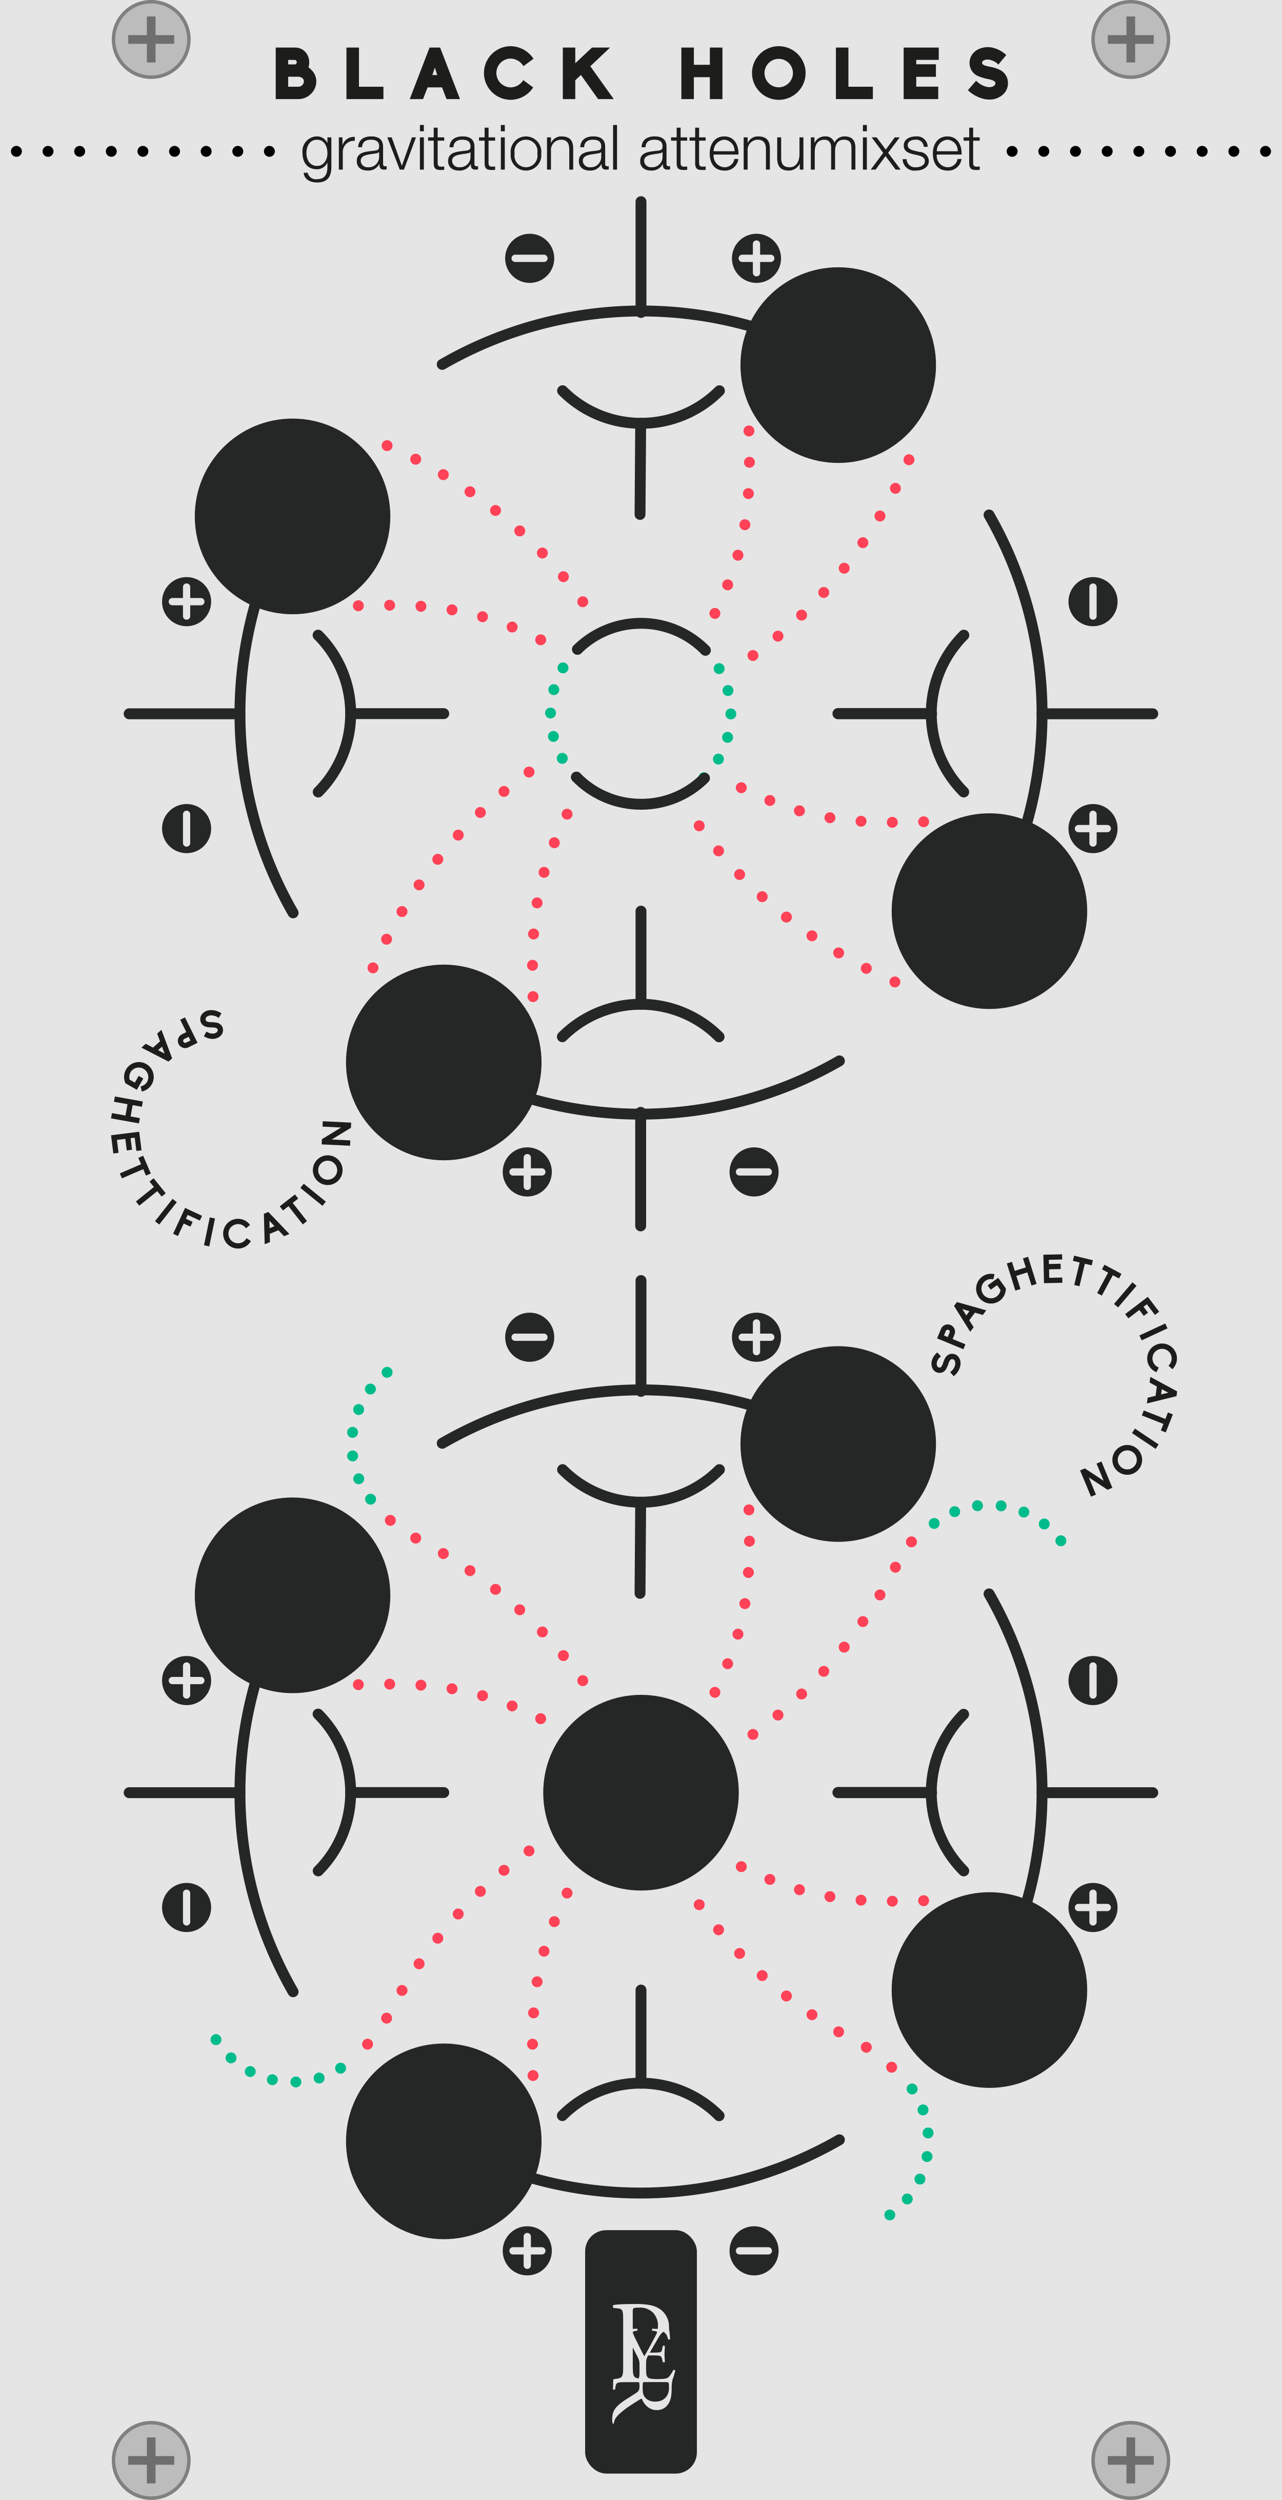 <svg id="Layer_1" data-name="Layer 1" xmlns="http://www.w3.org/2000/svg" width="195" height="380" viewBox="0 0 195 380">
  <title>BlackHolesBG</title>
  <rect width="195" height="380" style="fill: #e5e5e5"/>
  <g>
    <g>
      <circle cx="23" cy="6" r="5.736" style="fill: #bcbcbc"/>
      <path d="M23,.527A5.473,5.473,0,1,1,17.528,6,5.479,5.479,0,0,1,23,.527M23,0a6,6,0,1,0,6,6,6,6,0,0,0-6-6Z" style="fill: gray"/>
    </g>
    <polygon points="26.495 5.341 23.659 5.341 23.659 2.505 22.341 2.505 22.341 5.341 19.506 5.341 19.506 6.659 22.341 6.659 22.341 9.495 23.659 9.495 23.659 6.659 26.495 6.659 26.495 5.341" style="fill: #6e6e6e"/>
  </g>
  <g>
    <g>
      <circle cx="172" cy="6" r="5.736" style="fill: #bcbcbc"/>
      <path d="M172,.527A5.473,5.473,0,1,1,166.528,6,5.479,5.479,0,0,1,172,.527M172,0a6,6,0,1,0,6,6,6,6,0,0,0-6-6Z" style="fill: gray"/>
    </g>
    <polygon points="175.495 5.341 172.659 5.341 172.659 2.505 171.341 2.505 171.341 5.341 168.506 5.341 168.506 6.659 171.341 6.659 171.341 9.495 172.659 9.495 172.659 6.659 175.495 6.659 175.495 5.341" style="fill: #6e6e6e"/>
  </g>
  <g>
    <g>
      <circle cx="23" cy="374" r="5.736" style="fill: #bcbcbc"/>
      <path d="M23,368.527A5.473,5.473,0,1,1,17.528,374,5.479,5.479,0,0,1,23,368.527M23,368a6,6,0,1,0,6,6,6,6,0,0,0-6-6Z" style="fill: gray"/>
    </g>
    <polygon points="26.495 373.341 23.659 373.341 23.659 370.505 22.341 370.505 22.341 373.341 19.506 373.341 19.506 374.659 22.341 374.659 22.341 377.495 23.659 377.495 23.659 374.659 26.495 374.659 26.495 373.341" style="fill: #6e6e6e"/>
  </g>
  <g>
    <g>
      <circle cx="172" cy="374" r="5.736" style="fill: #bcbcbc"/>
      <path d="M172,368.527A5.473,5.473,0,1,1,166.528,374,5.479,5.479,0,0,1,172,368.527M172,368a6,6,0,1,0,6,6,6,6,0,0,0-6-6Z" style="fill: gray"/>
    </g>
    <polygon points="175.495 373.341 172.659 373.341 172.659 370.505 171.341 370.505 171.341 373.341 168.506 373.341 168.506 374.659 171.341 374.659 171.341 377.495 172.659 377.495 172.659 374.659 175.495 374.659 175.495 373.341" style="fill: #6e6e6e"/>
  </g>
  <g>
    <path d="M108.37,93.98A.827.827,0,0,1,108,92.871h0a.83.83,0,0,1,1.109-.37h0a.819.819,0,0,1,.37,1.109h0a.816.816,0,0,1-.739.461h0A.834.834,0,0,1,108.37,93.98Zm2.01-4.31a.838.838,0,0,1-.47-1.08h.01a.811.811,0,0,1,1.07-.46h0a.823.823,0,0,1,.46,1.07H111.46a.841.841,0,0,1-.78.529h0A.8.8,0,0,1,110.38,89.67Zm1.63-4.48a.835.835,0,0,1-.56-1.029h0a.839.839,0,0,1,1.029-.561h0a.828.828,0,0,1,.561,1.03h0a.822.822,0,0,1-.79.6h0A.668.668,0,0,1,112.01,85.19Zm1.15-4.609a.843.843,0,0,1-.681-.96h0a.834.834,0,0,1,.95-.681h0a.828.828,0,0,1,.69.95h0a.835.835,0,0,1-.82.7h0C113.25,80.59,113.21,80.581,113.16,80.581Zm.62-4.73a.82.82,0,0,1-.77-.88h0a.821.821,0,0,1,.88-.77h0a.828.828,0,0,1,.771.88h0a.822.822,0,0,1-.82.77h-.06ZM113.16,70.27h.01A.828.828,0,0,1,114,69.44h0a.819.819,0,0,1,.819.83h0a.827.827,0,0,1-.829.83h0A.834.834,0,0,1,113.16,70.27Zm-.07-4.739a.826.826,0,0,1,.8-.851h0a.815.815,0,0,1,.851.8h0a.829.829,0,0,1-.801.86h-.02A.83.83,0,0,1,113.09,65.531Z" style="fill: #ff4257"/>
    <path d="M113.859,100.13a.831.831,0,0,1,.181-1.16h0a.833.833,0,0,1,1.16.19h0a.833.833,0,0,1-.19,1.16h0a.852.852,0,0,1-.479.149h0A.826.826,0,0,1,113.859,100.13ZM117.7,97.23a.827.827,0,0,1,.109-1.17h0a.825.825,0,0,1,1.16.11h0a.815.815,0,0,1-.1,1.16h0a.857.857,0,0,1-.53.2h0A.844.844,0,0,1,117.7,97.23Zm3.63-3.159a.835.835,0,0,1,.029-1.171h0a.817.817,0,0,1,1.171.03h0a.824.824,0,0,1-.021,1.17h0a.869.869,0,0,1-.58.23h0A.843.843,0,0,1,121.33,94.071Zm3.41-3.4a.824.824,0,0,1-.051-1.17h0a.835.835,0,0,1,1.17-.061h0a.825.825,0,0,1,.051,1.17h0a.83.83,0,0,1-.61.28h0A.858.858,0,0,1,124.74,90.67Zm3.159-3.64a.834.834,0,0,1-.149-1.171h0a.839.839,0,0,1,1.17-.14h0a.838.838,0,0,1,.14,1.17h0a.865.865,0,0,1-.66.311h0A.802.802,0,0,1,127.899,87.031Zm2.881-3.86a.822.822,0,0,1-.211-1.15h0a.821.821,0,0,1,1.15-.21h0a.829.829,0,0,1,.21,1.15h0a.837.837,0,0,1-.68.36h0A.844.844,0,0,1,130.78,83.17Zm2.64-4.021a.83.83,0,0,1-.28-1.14h0a.828.828,0,0,1,1.141-.28h0a.825.825,0,0,1,.279,1.13h0a.837.837,0,0,1-.71.41h0A.847.847,0,0,1,133.42,79.15Zm2.399-4.189A.822.822,0,0,1,135.46,73.85h0a.83.83,0,0,1,1.12-.359h0a.835.835,0,0,1,.35,1.119h0a.846.846,0,0,1-.74.45h0A.733.733,0,0,1,135.819,74.96Zm2.11-4.32A.829.829,0,0,1,137.5,69.55h0a.829.829,0,0,1,1.09-.43h0a.829.829,0,0,1,.43,1.09h0a.827.827,0,0,1-.76.5h0A.788.788,0,0,1,137.93,70.64Z" style="fill: #ff4257"/>
  </g>
  <g>
    <path d="M80.25,151.52a.841.841,0,0,1,.8-.859h0a.843.843,0,0,1,.86.81h0a.842.842,0,0,1-.811.851h-.02A.829.829,0,0,1,80.25,151.52Zm-.08-4.79h0A.834.834,0,0,1,81,145.9h0a.828.828,0,0,1,.83.83h0A.828.828,0,0,1,81,147.56h0A.834.834,0,0,1,80.17,146.73Zm.93-3.93a.836.836,0,0,1-.77-.89h0a.843.843,0,0,1,.89-.77h0a.845.845,0,0,1,.77.891h0a.838.838,0,0,1-.83.77h-.061Zm.46-4.74a.832.832,0,0,1-.68-.95h0a.832.832,0,0,1,.95-.689h0a.839.839,0,0,1,.689.95h0a.834.834,0,0,1-.819.7h0C81.649,138.071,81.609,138.06,81.56,138.06Zm.96-4.67A.805.805,0,0,1,81.96,132.371h0a.823.823,0,0,1,1.02-.57h0a.841.841,0,0,1,.57,1.03h0a.844.844,0,0,1-.8.6h0A.585.585,0,0,1,82.52,133.39Zm1.49-4.52a.818.818,0,0,1-.46-1.07H83.54a.83.83,0,0,1,1.08-.47h0a.846.846,0,0,1,.47,1.08h0a.835.835,0,0,1-.77.52h0A.812.812,0,0,1,84.01,128.871Zm1.88-4.37a.826.826,0,0,1-.37-1.11h0a.812.812,0,0,1,1.101-.37h0A.824.824,0,0,1,87,124.121h0v.01h0a.83.83,0,0,1-.74.45h0A.778.778,0,0,1,85.89,124.5Z" style="fill: #ff4257"/>
    <path d="M56.41,147.88a.822.822,0,0,1-.431-1.09h0a.83.83,0,0,1,1.09-.431h0A.83.83,0,0,1,57.5,147.451v-.011a.832.832,0,0,1-.76.511h0A.785.785,0,0,1,56.41,147.88Zm2.01-4.37a.83.83,0,0,1-.351-1.12h0a.822.822,0,0,1,1.11-.359h0A.83.83,0,0,1,59.54,143.15h0a.848.848,0,0,1-.74.45h0A.842.842,0,0,1,58.42,143.51ZM60.72,139.27a.818.818,0,0,1-.28-1.13h0a.812.812,0,0,1,1.13-.29h0a.825.825,0,0,1,.29,1.141h0a.827.827,0,0,1-.71.399h0A.847.847,0,0,1,60.72,139.27Zm2.561-4.08a.831.831,0,0,1-.221-1.149h0a.834.834,0,0,1,1.16-.21h0a.828.828,0,0,1,.21,1.149h0a.835.835,0,0,1-.68.36h0A.813.813,0,0,1,63.28,135.19Zm2.8-3.909a.841.841,0,0,1-.141-1.171h0a.827.827,0,0,1,1.16-.14h0a.828.828,0,0,1,.15,1.16h0a.843.843,0,0,1-.66.32h0A.87.87,0,0,1,66.08,131.281Zm3.06-3.73a.825.825,0,0,1-.05-1.17h0a.824.824,0,0,1,1.17-.05h0a.833.833,0,0,1,.05,1.17h0a.82.82,0,0,1-.609.27h0A.81.81,0,0,1,69.14,127.55Zm3.33-3.479a.825.825,0,0,1,.021-1.171h0a.837.837,0,0,1,1.18.03h0a.834.834,0,0,1-.03,1.17h0a.851.851,0,0,1-.58.23h0A.821.821,0,0,1,72.47,124.071Zm3.55-3.24a.837.837,0,0,1,.11-1.17h0a.837.837,0,0,1,1.17.109h0a.836.836,0,0,1-.11,1.17h0a.857.857,0,0,1-.529.19h0A.829.829,0,0,1,76.02,120.831Zm3.78-2.99a.824.824,0,0,1,.19-1.16h0a.819.819,0,0,1,1.149.19h0A.819.819,0,0,1,80.95,118.02h0a.772.772,0,0,1-.48.16h0A.826.826,0,0,1,79.8,117.84Z" style="fill: #ff4257"/>
  </g>
  <g>
    <path d="M81.87,98h0A.834.834,0,0,1,81.5,96.89h0A.811.811,0,0,1,82.609,96.52v-.01a.836.836,0,0,1,.381,1.11h0a.843.843,0,0,1-.75.46h0A.831.831,0,0,1,81.87,98Zm-4.28-1.92h0a.826.826,0,0,1-.46-1.07h0a.831.831,0,0,1,1.07-.47h0a.83.83,0,0,1,.47,1.08h0a.845.845,0,0,1-.771.52h0A.813.813,0,0,1,77.59,96.081Zm-4.43-1.54a.815.815,0,0,1-.551-1.03h0a.818.818,0,0,1,1.02-.56h0a.828.828,0,0,1,.56,1.029h0a.822.822,0,0,1-.79.601h0A.662.662,0,0,1,73.16,94.541Zm-4.54-1.03a.815.815,0,0,1-.681-.95h0a.832.832,0,0,1,.95-.68h0a.835.835,0,0,1,.69.95h0a.835.835,0,0,1-.82.7h0A.689.689,0,0,1,68.62,93.51ZM63.2,92.1a.833.833,0,0,1,.88-.77h0a.823.823,0,0,1,.77.89h0a.829.829,0,0,1-.88.771h0A.836.836,0,0,1,63.2,92.1Zm-9.521,0a.825.825,0,0,1,.8-.85h0a.821.821,0,0,1,.851.8h0a.829.829,0,0,1-.8.86h-.021A.83.83,0,0,1,53.68,92.1Zm5.59.73a.828.828,0,0,1-.83-.83h0a.828.828,0,0,1,.83-.83h0a.834.834,0,0,1,.83.83h0a.834.834,0,0,1-.83.83Z" style="fill: #ff4257"/>
    <path d="M87.97,91.951a.82.82,0,0,1,.19-1.15h0a.822.822,0,0,1,1.159.19h0a.828.828,0,0,1-.189,1.149h0a.812.812,0,0,1-.48.16h0A.827.827,0,0,1,87.97,91.951Zm-2.91-3.761h0A.836.836,0,0,1,85.17,87.02h0a.838.838,0,0,1,1.17.11h-.01a.827.827,0,0,1-.101,1.17h0a.842.842,0,0,1-.529.19h0A.83.83,0,0,1,85.06,88.19Zm-3.16-3.55h0a.824.824,0,0,1,.03-1.17h0a.824.824,0,0,1,1.17.021h0a.833.833,0,0,1-.03,1.17h0a.797.797,0,0,1-.569.23h0A.818.818,0,0,1,81.899,84.64ZM78.5,81.31a.834.834,0,0,1-.061-1.17h0a.835.835,0,0,1,1.17-.06h0a.836.836,0,0,1,.061,1.18h0a.822.822,0,0,1-.61.271h0A.856.856,0,0,1,78.5,81.31Zm-3.641-3.06a.84.84,0,0,1-.14-1.17h0a.84.84,0,0,1,1.17-.141h0a.827.827,0,0,1,.141,1.16h0a.845.845,0,0,1-.66.32h0A.873.873,0,0,1,74.859,78.25Zm-3.84-2.82a.821.821,0,0,1-.21-1.149h0a.831.831,0,0,1,1.15-.221h0a.843.843,0,0,1,.21,1.16h0a.835.835,0,0,1-.68.36h0A.819.819,0,0,1,71.02,75.43Zm-4.01-2.57a.843.843,0,0,1-.29-1.14h0a.831.831,0,0,1,1.14-.28h0a.829.829,0,0,1,.29,1.131h0a.837.837,0,0,1-.71.409h0A.821.821,0,0,1,67.01,72.86Zm-4.16-2.319h0a.83.83,0,0,1-.359-1.12h0a.83.83,0,0,1,1.119-.36h0a.83.83,0,0,1,.36,1.12h0a.829.829,0,0,1-.74.45h0A.855.855,0,0,1,62.85,70.541Zm-4.3-2.04h0a.832.832,0,0,1-.43-1.09h0A.822.822,0,0,1,59.21,66.98h0a.819.819,0,0,1,.43,1.08h0a.81.81,0,0,1-.76.5h0A.959.959,0,0,1,58.55,68.5Z" style="fill: #ff4257"/>
  </g>
  <g>
    <path d="M134.899,124.991a.814.814,0,0,1,.83-.82h0a.828.828,0,0,1,.83.83h0a.832.832,0,0,1-.83.82h0A.828.828,0,0,1,134.899,124.991Zm4.761-.051a.827.827,0,0,1,.81-.85h0a.819.819,0,0,1,.85.8h0a.827.827,0,0,1-.8.851h-.029A.835.835,0,0,1,139.66,124.94Zm-8.74.721a.836.836,0,0,1-.78-.88h0a.831.831,0,0,1,.891-.771h0a.828.828,0,0,1,.77.88h0a.831.831,0,0,1-.83.77h-.05Zm-4.811-.54a.837.837,0,0,1-.689-.95h0a.833.833,0,0,1,.95-.69h0a.84.84,0,0,1,.689.95h0a.834.834,0,0,1-.819.7h0C126.189,125.13,126.149,125.121,126.109,125.121Zm-4.75-1.07a.851.851,0,0,1-.56-1.04h0a.832.832,0,0,1,1.03-.56h0a.841.841,0,0,1,.569,1.029h0a.83.83,0,0,1-.8.601h0A.964.964,0,0,1,121.359,124.05Zm-4.56-1.6a.823.823,0,0,1-.47-1.07h0a.83.83,0,0,1,1.08-.47h0a.833.833,0,0,1,.46,1.08h0a.835.835,0,0,1-.771.52h0A.8.8,0,0,1,116.8,122.451Zm-4.41-1.971a.831.831,0,0,1-.38-1.109h0a.843.843,0,0,1,1.12-.37h0a.836.836,0,0,1,.37,1.109h0a.84.84,0,0,1-.74.461h0A.803.803,0,0,1,112.39,120.48Z" style="fill: #ff4257"/>
    <path d="M135.79,150.02h0a.83.83,0,0,1-.431-1.09h0a.831.831,0,0,1,1.091-.43h0a.829.829,0,0,1,.43,1.09h0a.838.838,0,0,1-.76.5h0A.77.77,0,0,1,135.79,150.02Zm-4.4-2.09a.82.82,0,0,1-.359-1.109h0a.83.83,0,0,1,1.119-.36h0a.819.819,0,0,1,.351,1.12h0a.824.824,0,0,1-.73.45h0A.743.743,0,0,1,131.39,147.93Zm-4.25-2.37a.838.838,0,0,1-.29-1.14h0a.832.832,0,0,1,1.141-.28h0a.817.817,0,0,1,.279,1.13h0a.824.824,0,0,1-.71.41h0A.813.813,0,0,1,127.14,145.56ZM123.04,142.93a.82.82,0,0,1-.21-1.149h0a.818.818,0,0,1,1.149-.21h0a.827.827,0,0,1,.21,1.149h0a.834.834,0,0,1-.68.36h0A.813.813,0,0,1,123.04,142.93Zm-3.931-2.87a.84.84,0,0,1-.14-1.17h0a.838.838,0,0,1,1.17-.14h0a.848.848,0,0,1,.141,1.17h0a.865.865,0,0,1-.66.31h0A.805.805,0,0,1,119.109,140.06Zm-3.729-3.149h0a.824.824,0,0,1-.05-1.17h0a.824.824,0,0,1,1.17-.051h0a.825.825,0,0,1,.05,1.17h0a.803.803,0,0,1-.61.271h0A.814.814,0,0,1,115.38,136.911Zm-3.48-3.4a.845.845,0,0,1,.03-1.18h0a.833.833,0,0,1,1.17.029h0a.815.815,0,0,1-.03,1.171h0a.785.785,0,0,1-.569.229h0A.834.834,0,0,1,111.899,133.51Zm-3.239-3.64a.836.836,0,0,1,.109-1.17h0a.827.827,0,0,1,1.17.109h0a.825.825,0,0,1-.109,1.16h0a.805.805,0,0,1-.53.19h0A.853.853,0,0,1,108.66,129.871Zm-2.98-3.86h0a.833.833,0,0,1,.19-1.16h0a.842.842,0,0,1,1.16.19h0a.841.841,0,0,1-.19,1.16h0a.825.825,0,0,1-.49.159h0A.82.82,0,0,1,105.68,126.01Z" style="fill: #ff4257"/>
  </g>
  <g>
    <path d="M41.939,7.23h2.96a2.118,2.118,0,0,1,1.518.638,2.326,2.326,0,0,1,.616,1.585,2.737,2.737,0,0,1-.109.792,1.976,1.976,0,0,1,.396.341l-.011-.011a2.432,2.432,0,0,1,.803,1.793,2.621,2.621,0,0,1-.792,1.881,2.739,2.739,0,0,1-1.925.814H41.939Zm2.96,2.563c.132-.011.242-.209.242-.341a.386.386,0,0,0-.242-.342H43.832v.683Zm.495,3.389a.823.823,0,0,0,.825-.814c0-.44-.374-.683-.825-.704H43.832v1.519Z" style="fill: #1d1d1b"/>
    <path d="M52.698,7.23h1.903v5.952h3.719V15.063H52.698Z" style="fill: #1d1d1b"/>
    <path d="M67.241,13.281H65.041L64.348,15.063H62.323L65.338,7.23h1.606l3.025,7.833H67.912Zm-1.101-3.015-.374,1.145h.737Z" style="fill: #1d1d1b"/>
    <path d="M79.595,12.18l1.507,1.111a4.145,4.145,0,0,1-3.41,1.882,4.076,4.076,0,1,1,0-8.152,4.227,4.227,0,0,1,3.454,1.914l-1.529,1.122a2.375,2.375,0,0,0-1.925-1.155,2.189,2.189,0,1,0,0,4.379A2.295,2.295,0,0,0,79.595,12.18Z" style="fill: #1d1d1b"/>
    <path d="M88.359,11.388c-.264.242-.539.518-.857.814V15.063H85.609V7.23h1.893V9.618L90.043,7.23h2.75L89.79,10.068c1.078,1.508,2.574,3.598,3.564,4.995h-2.376Z" style="fill: #1d1d1b"/>
    <path d="M107.974,11.73H105.542v3.333h-1.903V7.23H105.542V9.848h2.432V7.23h1.914v7.833h-1.914Z" style="fill: #1d1d1b"/>
    <path d="M122.538,11.102a4.076,4.076,0,1,1-4.082-4.081A4.09,4.09,0,0,1,122.538,11.102Zm-1.926,0a2.162,2.162,0,1,0-2.156,2.168A2.183,2.183,0,0,0,120.612,11.102Z" style="fill: #1d1d1b"/>
    <path d="M127.146,7.23h1.903v5.952h3.719V15.063h-5.622Z" style="fill: #1d1d1b"/>
    <path d="M137.453,7.23h5.336V9.1h-3.422V9.771h2.992v1.903h-2.992v1.496h3.345V15.063h-5.259Z" style="fill: #1d1d1b"/>
    <path d="M149.673,15.041a5.292,5.292,0,0,1-2.453-1.331l1.255-1.44a3.244,3.244,0,0,0,1.584.924,1.883,1.883,0,0,0,.418.055,1.293,1.293,0,0,0,.572-.121.571.571,0,0,0,.362-.506c0-.308-.571-.495-1.066-.594a7.541,7.541,0,0,1-1.738-.539,2.16,2.16,0,0,1-1.134-1.947,2.283,2.283,0,0,1,.407-1.276,2.541,2.541,0,0,1,1.013-.814l-.012.011a3.193,3.193,0,0,1,1.343-.297,3.841,3.841,0,0,1,.583.044,4.577,4.577,0,0,1,2.255,1.155l-1.21,1.452a2.428,2.428,0,0,0-1.65-.77,1.119,1.119,0,0,0-.506.109.456.456,0,0,0-.319.386c0,.297.396.439,1.034.571.066.022.144.022.221.045a5.801,5.801,0,0,1,1.484.473h-.011a2.192,2.192,0,0,1,1.21,1.991,2.308,2.308,0,0,1-.418,1.375,2.711,2.711,0,0,1-1.045.836,2.861,2.861,0,0,1-1.386.298A3.681,3.681,0,0,1,149.673,15.041Z" style="fill: #1d1d1b"/>
  </g>
  <g>
    <path d="M50.402,25.384c-.009,1.464-.57,2.357-2.177,2.357-.98,0-1.948-.438-2.034-1.482H46.79a1.29,1.29,0,0,0,1.436.979c1.103,0,1.578-.655,1.578-1.854v-.665h-.019A1.702,1.702,0,0,1,48.226,25.727c-1.568,0-2.215-1.122-2.215-2.52a2.244,2.244,0,0,1,2.215-2.472,1.729,1.729,0,0,1,1.56.988h.019v-.846h.599Zm-.599-2.11c0-.96-.447-2.034-1.578-2.034-1.141,0-1.616,1.018-1.616,2.034,0,.989.514,1.949,1.616,1.949C49.262,25.223,49.804,24.272,49.804,23.274Z" style="fill: #1d1d1b"/>
    <path d="M51.54,20.878h.552v1.15h.019a1.813,1.813,0,0,1,1.854-1.217v.599a1.69,1.69,0,0,0-1.825,1.759v2.614H51.54Z" style="fill: #1d1d1b"/>
    <path d="M54.476,22.38c.057-1.15.864-1.645,1.986-1.645.865,0,1.807.267,1.807,1.578v2.604a.319.319,0,0,0,.352.361.554.554,0,0,0,.19-.038v.504a1.662,1.662,0,0,1-.391.038c-.608,0-.703-.342-.703-.855h-.019a1.872,1.872,0,0,1-1.787.998c-.903,0-1.645-.446-1.645-1.436,0-1.378,1.341-1.426,2.634-1.578.494-.057.77-.123.77-.665,0-.809-.579-1.008-1.283-1.008-.741,0-1.293.342-1.312,1.141ZM57.669,23.103h-.019c-.076.143-.342.19-.504.219-1.018.181-2.281.171-2.281,1.131a1.022,1.022,0,0,0,1.093.97,1.577,1.577,0,0,0,1.711-1.54Z" style="fill: #1d1d1b"/>
    <path d="M58.911,20.878h.666l1.54,4.307h.019l1.521-4.307h.618l-1.835,4.905h-.637Z" style="fill: #1d1d1b"/>
    <path d="M63.871,18.997h.599v.96h-.599Zm0,1.882h.599v4.905h-.599Z" style="fill: #1d1d1b"/>
    <path d="M66.57,20.878h.998v.504h-.998v3.309c0,.39.057.617.484.645a4.538,4.538,0,0,0,.514-.028v.514c-.181,0-.353.019-.533.019-.798,0-1.074-.266-1.064-1.103V21.382h-.855v-.504h.855V19.405h.6Z" style="fill: #1d1d1b"/>
    <path d="M68.374,22.38c.057-1.15.864-1.645,1.986-1.645.865,0,1.807.267,1.807,1.578v2.604a.319.319,0,0,0,.352.361.554.554,0,0,0,.19-.038v.504a1.662,1.662,0,0,1-.391.038c-.608,0-.703-.342-.703-.855h-.019a1.872,1.872,0,0,1-1.787.998c-.903,0-1.646-.446-1.646-1.436,0-1.378,1.341-1.426,2.634-1.578.494-.057.77-.123.77-.665,0-.809-.579-1.008-1.283-1.008-.741,0-1.293.342-1.312,1.141Zm3.193.723h-.019c-.076.143-.342.19-.504.219-1.018.181-2.281.171-2.281,1.131a1.022,1.022,0,0,0,1.093.97,1.577,1.577,0,0,0,1.711-1.54Z" style="fill: #1d1d1b"/>
    <path d="M74.312,20.878h.998v.504H74.312v3.309c0,.39.057.617.484.645a4.538,4.538,0,0,0,.514-.028v.514c-.181,0-.353.019-.533.019-.798,0-1.074-.266-1.064-1.103V21.382h-.855v-.504h.855V19.405h.6Z" style="fill: #1d1d1b"/>
    <path d="M76.183,18.997h.599v.96h-.599Zm0,1.882h.599v4.905h-.599Z" style="fill: #1d1d1b"/>
    <path d="M82.322,23.332a2.334,2.334,0,1,1-4.639,0,2.334,2.334,0,1,1,4.639,0Zm-4.04,0a1.753,1.753,0,1,0,3.441,0,1.754,1.754,0,1,0-3.441,0Z" style="fill: #1d1d1b"/>
    <path d="M83.203,20.878h.6v.846h.019a1.664,1.664,0,0,1,1.568-.988c1.379,0,1.797.723,1.797,1.892v3.156h-.599V22.723c0-.847-.276-1.483-1.245-1.483a1.548,1.548,0,0,0-1.54,1.683v2.861h-.6Z" style="fill: #1d1d1b"/>
    <path d="M88.258,22.38c.057-1.15.864-1.645,1.986-1.645.865,0,1.807.267,1.807,1.578v2.604a.319.319,0,0,0,.352.361.554.554,0,0,0,.19-.038v.504a1.662,1.662,0,0,1-.391.038c-.608,0-.703-.342-.703-.855h-.019a1.872,1.872,0,0,1-1.787.998c-.903,0-1.645-.446-1.645-1.436,0-1.378,1.34-1.426,2.633-1.578.494-.057.77-.123.77-.665,0-.809-.579-1.008-1.283-1.008-.741,0-1.293.342-1.312,1.141Zm3.193.723h-.019c-.076.143-.343.19-.504.219-1.018.181-2.281.171-2.281,1.131a1.022,1.022,0,0,0,1.093.97,1.577,1.577,0,0,0,1.711-1.54Z" style="fill: #1d1d1b"/>
    <path d="M93.255,18.997h.599v6.787h-.599Z" style="fill: #1d1d1b"/>
    <path d="M97.587,22.38c.057-1.15.864-1.645,1.986-1.645.865,0,1.807.267,1.807,1.578v2.604a.319.319,0,0,0,.352.361.554.554,0,0,0,.19-.038v.504a1.662,1.662,0,0,1-.391.038c-.608,0-.703-.342-.703-.855h-.019a1.872,1.872,0,0,1-1.787.998c-.903,0-1.646-.446-1.646-1.436,0-1.378,1.341-1.426,2.634-1.578.494-.057.77-.123.77-.665,0-.809-.579-1.008-1.283-1.008-.741,0-1.293.342-1.312,1.141Zm3.193.723h-.019c-.076.143-.342.19-.504.219-1.018.181-2.281.171-2.281,1.131a1.022,1.022,0,0,0,1.093.97,1.577,1.577,0,0,0,1.711-1.54Z" style="fill: #1d1d1b"/>
    <path d="M103.525,20.878h.998v.504h-.998v3.309c0,.39.057.617.484.645a4.538,4.538,0,0,0,.514-.028v.514c-.181,0-.353.019-.533.019-.798,0-1.074-.266-1.064-1.103V21.382h-.855v-.504h.855V19.405h.6Z" style="fill: #1d1d1b"/>
    <path d="M106.336,20.878h.999v.504h-.999v3.309c0,.39.058.617.485.645a4.538,4.538,0,0,0,.514-.028v.514c-.181,0-.353.019-.533.019-.798,0-1.073-.266-1.064-1.103V21.382h-.855v-.504h.855V19.405h.599Z" style="fill: #1d1d1b"/>
    <path d="M108.549,23.493a1.739,1.739,0,0,0,1.616,1.93,1.495,1.495,0,0,0,1.54-1.255h.599a2.003,2.003,0,0,1-2.139,1.759c-1.559,0-2.215-1.198-2.215-2.595,0-1.293.656-2.596,2.215-2.596,1.578,0,2.205,1.379,2.158,2.757Zm3.176-.504a1.649,1.649,0,0,0-1.56-1.749,1.741,1.741,0,0,0-1.616,1.749Z" style="fill: #1d1d1b"/>
    <path d="M113.118,20.878h.6v.846h.019a1.664,1.664,0,0,1,1.568-.988c1.379,0,1.797.723,1.797,1.892v3.156h-.599V22.723c0-.847-.276-1.483-1.245-1.483a1.548,1.548,0,0,0-1.54,1.683v2.861h-.6Z" style="fill: #1d1d1b"/>
    <path d="M122.203,25.784h-.552V24.9h-.019a1.825,1.825,0,0,1-1.692,1.026c-1.235,0-1.721-.723-1.721-1.863V20.878h.6v3.194c.028.884.36,1.35,1.312,1.35,1.026,0,1.474-.97,1.474-1.968V20.878h.599Z" style="fill: #1d1d1b"/>
    <path d="M123.331,20.878h.552v.827h.028a1.712,1.712,0,0,1,1.606-.97,1.364,1.364,0,0,1,1.407.96,1.656,1.656,0,0,1,1.559-.96c1.074,0,1.626.561,1.626,1.721v3.327h-.6V22.485c0-.808-.304-1.245-1.159-1.245-1.036,0-1.331.855-1.331,1.769v2.775h-.599V22.457c.009-.665-.267-1.217-1.027-1.217-1.036,0-1.454.779-1.464,1.807v2.737h-.599Z" style="fill: #1d1d1b"/>
    <path d="M131.254,18.997h.599v.96h-.599Zm0,1.882h.599v4.905h-.599Z" style="fill: #1d1d1b"/>
    <path d="M134.343,23.236,132.584,20.878h.751l1.397,1.863,1.368-1.863h.751L135.084,23.226l1.91,2.558h-.76l-1.54-2.062-1.512,2.062h-.741Z" style="fill: #1d1d1b"/>
    <path d="M140.509,22.314a1.129,1.129,0,0,0-1.283-1.074c-.532,0-1.16.209-1.16.846,0,.532.608.723,1.018.827l.799.181a1.438,1.438,0,0,1,1.396,1.359c0,1.064-1.055,1.474-1.968,1.474a1.776,1.776,0,0,1-2.015-1.73h.599a1.293,1.293,0,0,0,1.445,1.227c.561,0,1.34-.247,1.34-.932,0-.57-.532-.761-1.074-.894l-.77-.171c-.779-.209-1.369-.476-1.369-1.312,0-.999.979-1.379,1.844-1.379a1.608,1.608,0,0,1,1.797,1.578Z" style="fill: #1d1d1b"/>
    <path d="M142.492,23.493a1.739,1.739,0,0,0,1.616,1.93,1.495,1.495,0,0,0,1.54-1.255h.599a2.003,2.003,0,0,1-2.139,1.759c-1.559,0-2.215-1.198-2.215-2.595,0-1.293.656-2.596,2.215-2.596,1.578,0,2.205,1.379,2.158,2.757Zm3.176-.504a1.649,1.649,0,0,0-1.56-1.749,1.741,1.741,0,0,0-1.616,1.749Z" style="fill: #1d1d1b"/>
    <path d="M148.021,20.878h.999v.504h-.999v3.309c0,.39.058.617.485.645a4.538,4.538,0,0,0,.514-.028v.514c-.181,0-.353.019-.533.019-.798,0-1.073-.266-1.064-1.103V21.382h-.855v-.504h.855V19.405h.599Z" style="fill: #1d1d1b"/>
  </g>
  <g>
    <path d="M32.193,153.544a2.795,2.795,0,0,1,1.363.408l.132.082-.418.691-.132-.08a1.99,1.99,0,0,0-.962-.301h-.007a1.271,1.271,0,0,0-.273.02.965.965,0,0,0-.387.156.472.472,0,0,0-.231.492.37.37,0,0,0,.261.281,1.776,1.776,0,0,0,.59.084,4.269,4.269,0,0,1,1.016.119,1.278,1.278,0,0,1,.507.348,1.116,1.116,0,0,1,.254.547,1.236,1.236,0,0,1-.09.701,1.433,1.433,0,0,1-.45.514,1.656,1.656,0,0,1-.684.283,2.787,2.787,0,0,1-.321.035,2.485,2.485,0,0,1-1.222-.336l-.131-.076.396-.707.132.074a1.517,1.517,0,0,0,1.009.221.922.922,0,0,0,.356-.146.434.434,0,0,0,.209-.414.329.329,0,0,0-.214-.264,1.675,1.675,0,0,0-.599-.096c-.037,0-.087-.002-.137-.006a2.736,2.736,0,0,1-.865-.109,1.215,1.215,0,0,1-.544-.346,1.14,1.14,0,0,1-.27-.562,1.24,1.24,0,0,1,.087-.752,1.503,1.503,0,0,1,.476-.543,1.591,1.591,0,0,1,.709-.287A2.261,2.261,0,0,1,32.193,153.544Z" style="fill: #1d1d1b"/>
    <path d="M28.133,154.648l1.914,3.867-1.386.686a1.099,1.099,0,0,1-.851.057,1.101,1.101,0,0,1-.131-2.039l.663-.328-.934-1.885Zm-.101,3.281a.307.307,0,0,0-.135.412.316.316,0,0,0,.412.148l.663-.328-.277-.561Z" style="fill: #1d1d1b"/>
    <path d="M22.165,158.662l1.106.578,1.072-.953-.438-1.17.649-.578,1.629,4.342-.55.488-4.124-2.125Zm1.875.967.998.521-.398-1.053Z" style="fill: #1d1d1b"/>
    <path d="M22.247,161.74a2.259,2.259,0,0,1,.842,3.076,2.256,2.256,0,0,1-1.372,1.061l-.158.043-.16-.783.135-.041a1.388,1.388,0,0,0,.855-.678,1.456,1.456,0,0,0-2.528-1.443,1.469,1.469,0,0,0-.13,1.148l.779.443.586-1.027.7.4-.979,1.717-1.728-.986-.017-.043a2.288,2.288,0,0,1,.093-2.049A2.261,2.261,0,0,1,22.247,161.74Z" style="fill: #1d1d1b"/>
    <path d="M17.027,169.201l2.059.367.309-1.723-2.059-.369.143-.801,4.248.762-.144.799-1.407-.252-.309,1.725,1.408.252-.143.799-4.248-.76Z" style="fill: #1d1d1b"/>
    <path d="M16.89,172.568l4.284-.537.354,2.82-.782.098-.253-2.014-.632.078.221,1.756-.801.102-.221-1.756-1.275.16.246,1.961-.794.1Z" style="fill: #1d1d1b"/>
    <path d="M18.225,178.367,21.46,176.97,21.04,175.996l.735-.318,1.165,2.699-.736.318-.422-.977-3.234,1.395Z" style="fill: #1d1d1b"/>
    <path d="M20.673,182.636l2.738-2.207-.666-.826.623-.502,1.842,2.285-.622.502-.666-.826-2.739,2.207Z" style="fill: #1d1d1b"/>
    <path d="M23.578,185.632l2.67-3.4.641.504-2.67,3.4Z" style="fill: #1d1d1b"/>
    <path d="M26.331,187.541l1.82-3.928,2.581,1.197-.336.723-1.847-.857-.269.58,1.021.473-.338.729-1.021-.473-.879,1.896Z" style="fill: #1d1d1b"/>
    <path d="M31.032,189.291l.875-4.238.797.164-.875,4.24Z" style="fill: #1d1d1b"/>
    <path d="M35.44,189.654a2.287,2.287,0,0,1-.742-.445,2.068,2.068,0,0,1-.523-.693,2.195,2.195,0,0,1-.231-.869,2.265,2.265,0,0,1,2.138-2.379,2.238,2.238,0,0,1,1.024.186,2.212,2.212,0,0,1,.831.623l.104.115-.621.516-.099-.115a1.432,1.432,0,0,0-1.196-.52,1.457,1.457,0,0,0,.161,2.91,1.441,1.441,0,0,0,1.131-.646l.085-.119.669.436-.09.127a2.234,2.234,0,0,1-.757.711,2.207,2.207,0,0,1-.994.293A2.33,2.33,0,0,1,35.44,189.654Z" style="fill: #1d1d1b"/>
    <path d="M43.21,187.91l-.856-.906-1.324.549.032,1.25-.801.332-.122-4.631.678-.281,3.2,3.352Zm-1.456-1.525-.772-.816.032,1.123Z" style="fill: #1d1d1b"/>
    <path d="M46.057,186.119l-2.176-2.771-.835.658-.496-.631,2.312-1.814.495.631-.835.656,2.174,2.768Z" style="fill: #1d1d1b"/>
    <path d="M49.051,183.294l-3.361-2.723.514-.633,3.36,2.723Z" style="fill: #1d1d1b"/>
    <path d="M48.962,179.953a2.259,2.259,0,1,1,2.959-1.184A2.262,2.262,0,0,1,48.962,179.953Zm.321-.746a1.444,1.444,0,1,0-.767-1.902A1.449,1.449,0,0,0,49.283,179.207Z" style="fill: #1d1d1b"/>
    <path d="M53.379,171.429l-2.927,1.783,2.834.135-.039.814-4.321-.209.038-.789,2.921-1.775-2.829-.137.039-.812,4.321.209Z" style="fill: #1d1d1b"/>
  </g>
  <circle cx="97.5" cy="47.5" r="16.844" style="fill: none"/>
  <polyline points="85.589 59.411 97.5 47.5 109.411 59.411" style="fill: none"/>
  <circle cx="97.5" cy="169.5" r="16.844" style="fill: none"/>
  <polyline points="109.411 157.589 97.5 169.5 85.589 157.589" style="fill: none"/>
  <g>
    <circle cx="80.202" cy="178.14" r="3.735" style="fill: #252626"/>
    <path d="M80.202,180.885a.553.553,0,0,1-.553-.553v-4.384a.553.553,0,0,1,1.105,0v4.384A.553.553,0,0,1,80.202,180.885Z" style="fill: #e6e5e5"/>
    <path d="M82.395,178.693H78.011a.553.553,0,0,1,0-1.105h4.384a.553.553,0,1,1,0,1.105Z" style="fill: #e6e5e5"/>
  </g>
  <g>
    <circle cx="114.699" cy="178.14" r="3.735" style="fill: #252626"/>
    <path d="M116.891,178.693h-4.384a.553.553,0,1,1,0-1.105h4.384a.553.553,0,0,1,0,1.105Z" style="fill: #e6e5e5"/>
  </g>
  <circle cx="158.5" cy="108.501" r="16.844" style="fill: none"/>
  <polyline points="146.589 96.589 158.5 108.5 146.589 120.411" style="fill: none"/>
  <circle cx="36.5" cy="108.5" r="16.844" style="fill: none"/>
  <polyline points="48.403 120.411 36.492 108.5 48.403 96.589" style="fill: none"/>
  <g>
    <circle cx="115.067" cy="39.268" r="3.735" style="fill: #252626"/>
    <path d="M115.067,42.012a.553.553,0,0,1-.553-.553V37.076a.553.553,0,0,1,1.105,0v4.384A.553.553,0,0,1,115.067,42.012Z" style="fill: #e6e5e5"/>
    <path d="M117.259,39.821H112.875a.553.553,0,0,1,0-1.105h4.384a.553.553,0,0,1,0,1.105Z" style="fill: #e6e5e5"/>
  </g>
  <g>
    <circle cx="80.57" cy="39.268" r="3.735" style="fill: #252626"/>
    <path d="M82.763,39.821H78.379a.553.553,0,1,1,0-1.105H82.763a.553.553,0,0,1,0,1.105Z" style="fill: #e6e5e5"/>
  </g>
  <g>
    <circle cx="28.382" cy="91.456" r="3.735" style="fill: #252626"/>
    <path d="M30.574,92.008H26.19a.553.553,0,0,1,0-1.105h4.384a.553.553,0,0,1,0,1.105Z" style="fill: #e6e5e5"/>
    <path d="M28.383,94.201a.553.553,0,0,1-.553-.553V89.264a.553.553,0,1,1,1.105,0V93.648A.553.553,0,0,1,28.383,94.201Z" style="fill: #e6e5e5"/>
  </g>
  <g>
    <circle cx="28.382" cy="125.952" r="3.735" style="fill: #252626"/>
    <path d="M28.383,128.697a.553.553,0,0,1-.553-.553v-4.384a.553.553,0,0,1,1.105,0V128.144A.553.553,0,0,1,28.383,128.697Z" style="fill: #e6e5e5"/>
  </g>
  <g>
    <circle cx="166.255" cy="125.952" r="3.735" style="fill: #252626"/>
    <path d="M168.446,126.505h-4.383a.553.553,0,1,1,0-1.105h4.383a.553.553,0,0,1,0,1.105Z" style="fill: #e6e5e5"/>
    <path d="M166.255,128.697a.553.553,0,0,1-.553-.553v-4.384a.553.553,0,0,1,1.105,0V128.144A.553.553,0,0,1,166.255,128.697Z" style="fill: #e6e5e5"/>
  </g>
  <g>
    <circle cx="166.255" cy="91.456" r="3.735" style="fill: #252626"/>
    <path d="M166.255,94.201a.553.553,0,0,1-.553-.553V89.264a.553.553,0,1,1,1.105,0V93.648A.553.553,0,0,1,166.255,94.201Z" style="fill: #e6e5e5"/>
  </g>
  <circle cx="127.5" cy="55.5" r="14.872" style="fill: #252626"/>
  <circle cx="150.5" cy="138.5" r="14.872" style="fill: #252626"/>
  <circle cx="67.5" cy="161.5" r="14.872" style="fill: #252626"/>
  <circle cx="44.5" cy="78.5" r="14.872" style="fill: #252626"/>
  <g>
    <path d="M145.984,207.916a2.773,2.773,0,0,1-.804,1.174l-.118.102-.533-.609.118-.102a1.981,1.981,0,0,0,.581-.822l.001-.008a1.408,1.408,0,0,0,.065-.268.933.933,0,0,0-.031-.414.472.472,0,0,0-.397-.371.362.362,0,0,0-.347.164,1.75,1.75,0,0,0-.261.533,4.35,4.35,0,0,1-.424.932,1.288,1.288,0,0,1-.484.377,1.13,1.13,0,0,1-.599.074,1.234,1.234,0,0,1-.641-.299,1.42,1.42,0,0,1-.351-.586,1.67,1.67,0,0,1-.063-.736,3.154,3.154,0,0,1,.067-.316,2.466,2.466,0,0,1,.691-1.062l.111-.102.553.596-.111.102a1.519,1.519,0,0,0-.517.895.915.915,0,0,0,.029.383.442.442,0,0,0,.331.326.334.334,0,0,0,.316-.123,1.693,1.693,0,0,0,.273-.541c.011-.035.029-.082.048-.129a2.748,2.748,0,0,1,.368-.791,1.237,1.237,0,0,1,.496-.412,1.118,1.118,0,0,1,.617-.084,1.234,1.234,0,0,1,.688.311,1.506,1.506,0,0,1,.372.619,1.585,1.585,0,0,1,.058.762A2.276,2.276,0,0,1,145.984,207.916Z" style="fill: #1d1d1b"/>
    <path d="M146.539,205.091l-4-1.648.591-1.434a1.109,1.109,0,1,1,2.051.846l-.283.686,1.949.803Zm-2.096-2.539a.304.304,0,0,0-.17-.398.313.313,0,0,0-.408.16l-.282.684.579.24Z" style="fill: #1d1d1b"/>
    <path d="M149.492,199.88l-1.2-.346-.859,1.148.664,1.059-.521.695-2.464-3.926.44-.588,4.464,1.256Zm-2.031-.574-1.081-.309.602.953Z" style="fill: #1d1d1b"/>
    <path d="M148.902,197.208a2.259,2.259,0,0,1,1.321-3.523,2.227,2.227,0,0,1,.88-.029l.161.027-.179.781-.141-.02a1.392,1.392,0,0,0-1.061.264,1.458,1.458,0,0,0,1.707,2.365,1.468,1.468,0,0,0,.595-.992l-.526-.729-.961.693-.472-.654,1.605-1.16,1.166,1.615-.003.047a2.29,2.29,0,0,1-.935,1.83A2.265,2.265,0,0,1,148.902,197.208Z" style="fill: #1d1d1b"/>
    <path d="M156.895,195.412l-.628-2-1.676.527.628,2-.775.242-1.299-4.127.777-.244.431,1.369,1.675-.527-.43-1.367.776-.244,1.298,4.127Z" style="fill: #1d1d1b"/>
    <path d="M158.799,195.05l-.095-4.324,2.849-.062.018.789-2.035.045.014.639,1.773-.039.018.807-1.772.039.027,1.289,1.98-.043.017.801Z" style="fill: #1d1d1b"/>
    <path d="M163.398,195.328l.825-3.424-1.033-.25.188-.779,2.858.689-.188.779-1.033-.248-.825,3.424Z" style="fill: #1d1d1b"/>
    <path d="M166.881,196.554l1.67-3.102-.936-.504.38-.705,2.588,1.393-.381.705-.935-.502-1.671,3.1Z" style="fill: #1d1d1b"/>
    <path d="M169.446,198.21l2.804-3.289.619.529-2.803,3.287Z" style="fill: #1d1d1b"/>
    <path d="M171.143,199.75l3.445-2.623,1.724,2.264-.634.484-1.234-1.621-.508.385.682.896-.64.486-.681-.896-1.665,1.27Z" style="fill: #1d1d1b"/>
    <path d="M173.312,203.003l3.927-1.824.343.738-3.926,1.824Z" style="fill: #1d1d1b"/>
    <path d="M174.543,206.019a2.314,2.314,0,0,1,.343-.797,2.068,2.068,0,0,1,.618-.613,2.193,2.193,0,0,1,.831-.346,2.27,2.27,0,0,1,2.648,1.801,2.266,2.266,0,0,1-.554,1.951l-.101.117-.595-.547.102-.113a1.438,1.438,0,0,0,.354-1.256,1.459,1.459,0,1,0-2.073,1.586l.131.068-.345.723-.138-.074a2.231,2.231,0,0,1-1.23-1.602A2.299,2.299,0,0,1,174.543,206.019Z" style="fill: #1d1d1b"/>
    <path d="M174.563,212.462l1.213-.289.183-1.422-1.099-.596.111-.861,4.076,2.203-.094.729-4.501,1.105Zm2.05-.5,1.092-.264-.99-.531Z" style="fill: #1d1d1b"/>
    <path d="M173.978,214.4l3.282,1.291.39-.99.747.295-1.077,2.738-.747-.293.39-.992-3.282-1.291Z" style="fill: #1d1d1b"/>
    <path d="M172.632,217.156l3.598,2.408-.452.676-3.598-2.406Z" style="fill: #1d1d1b"/>
    <path d="M173.144,220.396a2.263,2.263,0,1,1-3.187-.176A2.265,2.265,0,0,1,173.144,220.396Zm-.607.543a1.446,1.446,0,1,0-.107,2.051A1.449,1.449,0,0,0,172.536,220.939Z" style="fill: #1d1d1b"/>
    <path d="M165.015,223.208l2.858,1.883-1.086-2.617.751-.312,1.656,3.99-.729.303-2.851-1.879,1.084,2.613-.75.311-1.657-3.99Z" style="fill: #1d1d1b"/>
  </g>
  <path d="M67.269,56.218a.828.828,0,0,1-.416-1.545,61.513,61.513,0,0,1,61.408-.037.829.829,0,0,1-.828,1.436,59.852,59.852,0,0,0-59.75.035A.819.819,0,0,1,67.269,56.218Z" style="fill: #252626"/>
  <path d="M150.382,139.647a.819.819,0,0,1-.414-.111.828.828,0,0,1-.302-1.132,59.852,59.852,0,0,0,.049-59.723.829.829,0,0,1,1.436-.828,61.513,61.513,0,0,1-.051,61.381A.827.827,0,0,1,150.382,139.647Z" style="fill: #252626"/>
  <path d="M97.401,170.184a61.415,61.415,0,0,1-30.749-8.236.828.828,0,0,1,.83-1.434,59.855,59.855,0,0,0,59.764.042.829.829,0,1,1,.828,1.436A61.423,61.423,0,0,1,97.401,170.184Z" style="fill: #252626"/>
  <path d="M44.584,139.588a.83.83,0,0,1-.719-.414,61.516,61.516,0,0,1-.004-61.342.829.829,0,0,1,1.436.828,59.852,59.852,0,0,0,.004,59.686.828.828,0,0,1-.717,1.242Z" style="fill: #252626"/>
  <path d="M97.5,48.327a.828.828,0,0,1-.828-.828V30.656a.828.828,0,0,1,1.656,0V47.499A.828.828,0,0,1,97.5,48.327Z" style="fill: #252626"/>
  <path d="M97.5,65.172a17.561,17.561,0,0,1-12.497-5.176.829.829,0,1,1,1.172-1.172,16.015,16.015,0,0,0,22.65,0,.829.829,0,1,1,1.172,1.172A17.561,17.561,0,0,1,97.5,65.172Z" style="fill: #252626"/>
  <path d="M97.45,187.172a.828.828,0,0,1-.828-.828V169.086a.828.828,0,0,1,1.656,0v17.258A.828.828,0,0,1,97.45,187.172Z" style="fill: #252626"/>
  <path d="M85.54,158.417a.828.828,0,0,1-.586-1.414,17.674,17.674,0,0,1,24.993,0,.829.829,0,1,1-1.172,1.172,16.014,16.014,0,0,0-22.649,0A.829.829,0,0,1,85.54,158.417Z" style="fill: #252626"/>
  <path d="M175.345,109.329H158.5a.828.828,0,0,1,0-1.656h16.845a.828.828,0,0,1,0,1.656Z" style="fill: #252626"/>
  <path d="M146.589,121.216a.829.829,0,0,1-.586-.242,17.674,17.674,0,0,1,0-24.993.829.829,0,1,1,1.172,1.172,16.014,16.014,0,0,0,0,22.649.828.828,0,0,1-.586,1.414Z" style="fill: #252626"/>
  <path d="M36.492,109.328H19.647a.828.828,0,0,1,0-1.656H36.492a.828.828,0,0,1,0,1.656Z" style="fill: #252626"/>
  <path d="M48.403,121.216a.828.828,0,0,1-.586-1.414,16.014,16.014,0,0,0,0-22.649A.829.829,0,1,1,48.989,95.981a17.674,17.674,0,0,1,0,24.993A.829.829,0,0,1,48.403,121.216Z" style="fill: #252626"/>
  <path d="M97.353,79.024h-.006a.827.827,0,0,1-.822-.834l.098-13.852a.828.828,0,0,1,.828-.822h.006a.827.827,0,0,1,.822.834l-.098,13.852A.828.828,0,0,1,97.353,79.024Z" style="fill: #252626"/>
  <path d="M141.655,109.326H127.5a.848.848,0,1,1,0-1.695h14.155a.848.848,0,1,1,0,1.695Z" style="fill: #252626"/>
  <path d="M97.5,153.484a.828.828,0,0,1-.828-.828V138.5a.828.828,0,1,1,1.656,0v14.155A.828.828,0,0,1,97.5,153.484Z" style="fill: #252626"/>
  <path d="M67.5,109.304H53.345a.826.826,0,1,1,0-1.652H67.5a.826.826,0,0,1,0,1.652Z" style="fill: #252626"/>
  <g>
    <rect x="89" y="339" width="17" height="37" rx="3.217" ry="3.217" style="fill: #252626"/>
    <path d="M101.587,363.9a1.821,1.821,0,0,1-1.1,1.034,2.305,2.305,0,0,1-.758.125,2.278,2.278,0,0,1-1.048-.198,1.823,1.823,0,0,1-.586-.461,1.42,1.42,0,0,1-.283-.646,4.309,4.309,0,0,1-.059-.712q0-.501.02-.692a.534.534,0,0,1,.046-.217,1.195,1.195,0,0,1,.435-.039h3.084a.997.997,0,0,1,.217.02.196.196,0,0,1,.132.105.671.671,0,0,1,.059.257q.013.171.013.474a2.382,2.382,0,0,1-.172.949m-5.323-12.822a.293.293,0,0,1,.107-.196.538.538,0,0,1,.285-.089q.196-.018.553-.018a2.806,2.806,0,0,1,2.13.775,2.884,2.884,0,0,1,.74,2.077c0,.082-.017.259-.028.381-.068-.001-.137-.002-.205-.003q-.28-.006-.61-.03a.153.153,0,0,0-.079.14.203.203,0,0,0,.055.165l.219.024a1.548,1.548,0,0,1,.366.079q.146.055.146.116a.703.703,0,0,1-.073.225q-.073.165-.195.396-.122.232-.262.494-.14.262-.262.494-.28.537-.573,1.054-.292.518-.573,1.006-.354-.634-.695-1.329-.341-.695-.683-1.378c-.016-.032-.045-.093-.085-.183q-.061-.134-.128-.286c-.045-.102-.084-.197-.116-.286a.665.665,0,0,1-.049-.183c0-.049.032-.087.097-.116a2.415,2.415,0,0,1,.415-.103l.158-.024a.214.214,0,0,0,.055-.171.13.13,0,0,0-.091-.134q-.26.02-.637.029v-2.586a2.507,2.507,0,0,1,.018-.339m1.009,9.125q0,.488-.012.78a1.287,1.287,0,0,1-.085.457.487.487,0,0,1-.062.104l-.002.001a2.283,2.283,0,0,1-.358-.095.596.596,0,0,1-.347-.321,1.88,1.88,0,0,1-.134-.651q-.027-.418-.027-1.114V356.828l.637,1.242q.134.256.213.433a1.899,1.899,0,0,1,.116.329,2.002,2.002,0,0,1,.049.323q.012.171.012.427Zm5.031,1.507q.079-.22.158-.469.079-.25.146-.488.067-.238.104-.396a.19.19,0,0,0-.14-.11.185.185,0,0,0-.165.024,5.714,5.714,0,0,1-.469.78,1.473,1.473,0,0,1-.396.402,1.31,1.31,0,0,1-.226.085,1.791,1.791,0,0,1-.305.055q-.177.018-.427.03t-.603.012q-.402,0-.664-.024a3.337,3.337,0,0,1-.42-.061,1.052,1.052,0,0,1-.25-.085.438.438,0,0,1-.14-.11.846.846,0,0,1-.189-.469,6.051,6.051,0,0,1-.043-.799v-.805c.002-.111.005-.21.01-.294a1.926,1.926,0,0,1,.067-.42,2.122,2.122,0,0,1,.171-.415c.018-.035.039-.073.061-.112.029-.001.06-.001.094-.001h.707q.353,0,.579.012a1.78,1.78,0,0,1,.36.049.429.429,0,0,1,.262.171.87.87,0,0,1,.116.293l.11.475a.185.185,0,0,0,.164.055.175.175,0,0,0,.152-.067q0-.207-.024-.524-.025-.317-.024-.646,0-.353.024-.682.024-.329.024-.549a.177.177,0,0,0-.152-.067.186.186,0,0,0-.164.055l-.097.5a.762.762,0,0,1-.116.311.386.386,0,0,1-.177.116,1.72,1.72,0,0,1-.378.055q-.269.018-.658.018h-.551l.012-.02.768-1.329q.231-.39.421-.725a6.568,6.568,0,0,1,.372-.591,2.105,2.105,0,0,1,.378-.414.17.17,0,0,1,.301.057.995.995,0,0,1,.25.256,1.379,1.379,0,0,1,.159.329q.061.183.134.402a.165.165,0,0,0,.159.049.181.181,0,0,0,.146-.073q-.025-.195-.042-.445-.019-.25-.043-.488c-.016-.159-.038-.3-.055-.427a3.824,3.824,0,0,1-.033-.581,3.21,3.21,0,0,0-1.468-2.678,4.208,4.208,0,0,0-1.461-.553,10.535,10.535,0,0,0-1.96-.16q-1.123,0-1.969.027-.847.027-1.56.116a.223.223,0,0,0-.116.205.297.297,0,0,0,.08.241l.641.071a1.569,1.569,0,0,1,.473.116.499.499,0,0,1,.249.294,1.944,1.944,0,0,1,.098.57q.018.356.018.927v6.577q0,.695-.018,1.114a1.774,1.774,0,0,1-.125.651.605.605,0,0,1-.321.321,2.527,2.527,0,0,1-.606.143l-.374.053a.277.277,0,0,0-.073.222c-0.0.191-.003.251-.007.466q-.006.369-.034.825c.018.045.069.072.154.081a.193.193,0,0,0,.181-.054l.04-.282a1.904,1.904,0,0,1,.107-.456.456.456,0,0,1,.242-.242,1.332,1.332,0,0,1,.49-.094q.315-.013.839-.013H96.972a.84.84,0,0,1,.168.013.121.121,0,0,1,.087.074.569.569,0,0,1,.034.188c.004.085.007.203.007.356a1.402,1.402,0,0,1-.101.604.901.901,0,0,1-.329.349q-.228.161-.503.336-.276.174-.55.349-.275.175-.53.336-.255.161-.443.295a7.447,7.447,0,0,0-.839.678,2.971,2.971,0,0,0-.517.637,2.236,2.236,0,0,0-.262.678,3.885,3.885,0,0,0-.074.785,1.981,1.981,0,0,0,.067.591.109.109,0,0,0,.188-.013,1.766,1.766,0,0,1,.127-.51,1.565,1.565,0,0,1,.248-.416,5.189,5.189,0,0,1,.637-.658q.355-.309.785-.631.429-.322.966-.664.537-.342,1.181-.745a.839.839,0,0,1,.168-.087.147.147,0,0,1,.154.02,2.748,2.748,0,0,0,.282.544,2.905,2.905,0,0,0,.463.544,2.411,2.411,0,0,0,.644.423,2.044,2.044,0,0,0,.852.168,2.011,2.011,0,0,0,1.168-.316,2.218,2.218,0,0,0,.711-.799,2.959,2.959,0,0,0,.329-1.04,9.076,9.076,0,0,0,.074-1.202,5.063,5.063,0,0,1,.137-1.275" style="fill: #e6e5e5"/>
  </g>
  <g>
    <path d="M2.5,23.831A.868.868,0,0,1,2.18,23.77a.8.8,0,0,1-.27-.18.827.827,0,1,1,1.17-1.17.809.809,0,0,1,0,1.17.676.676,0,0,1-.261.18A.863.863,0,0,1,2.5,23.831Z"/>
    <path d="M35.34,23.01a.828.828,0,0,1,.83-.83h0A.828.828,0,0,1,37,23.01h0a.826.826,0,0,1-.83.82h0A.826.826,0,0,1,35.34,23.01Zm-4.81,0a.827.827,0,0,1,.829-.83h0a.834.834,0,0,1,.83.83h0a.832.832,0,0,1-.83.82h0A.825.825,0,0,1,30.53,23.01Zm-4.811,0a.828.828,0,0,1,.83-.83h0a.828.828,0,0,1,.83.83h0a.826.826,0,0,1-.83.82h0A.826.826,0,0,1,25.72,23.01Zm-4.81,0a.828.828,0,0,1,.83-.83h0a.827.827,0,0,1,.829.83h0a.825.825,0,0,1-.829.82h0A.826.826,0,0,1,20.91,23.01Zm-4.811,0a.828.828,0,0,1,.83-.83h0a.828.828,0,0,1,.83.83h0a.826.826,0,0,1-.83.82h0A.826.826,0,0,1,16.1,23.01Zm-4.81,0a.828.828,0,0,1,.83-.83h0a.828.828,0,0,1,.83.83h0a.826.826,0,0,1-.83.82h0A.826.826,0,0,1,11.29,23.01Zm-4.811,0a.828.828,0,0,1,.83-.83h0a.828.828,0,0,1,.83.83h0a.826.826,0,0,1-.83.82h0A.826.826,0,0,1,6.479,23.01Z"/>
    <path d="M40.979,23.831a.863.863,0,0,1-.319-.061.795.795,0,0,1-.271-.18.83.83,0,0,1,.91-1.35.673.673,0,0,1,.26.18.817.817,0,0,1,.25.59.827.827,0,0,1-.069.311.803.803,0,0,1-.181.27.673.673,0,0,1-.26.18A.865.865,0,0,1,40.979,23.831Z"/>
  </g>
  <g>
    <path d="M153.95,23.831a.865.865,0,0,1-.32-.061.804.804,0,0,1-.271-.18.968.968,0,0,1-.17-.27.806.806,0,0,1,.17-.9.865.865,0,0,1,1.181,0,.853.853,0,0,1,.24.59.818.818,0,0,1-.061.311,1,1,0,0,1-.18.27A.824.824,0,0,1,153.95,23.831Z"/>
    <path d="M186.85,23a.826.826,0,0,1,.83-.82h0a.826.826,0,0,1,.83.82h0a.828.828,0,0,1-.83.83h0A.828.828,0,0,1,186.85,23Zm-4.82,0a.826.826,0,0,1,.83-.82h0a.826.826,0,0,1,.83.82h0a.828.828,0,0,1-.83.83h0A.828.828,0,0,1,182.029,23Zm-4.819,0a.832.832,0,0,1,.83-.82h0a.826.826,0,0,1,.83.82h0a.828.828,0,0,1-.83.83h0A.834.834,0,0,1,177.21,23Zm-4.811,0a.826.826,0,0,1,.83-.82h0a.824.824,0,0,1,.82.82h0a.826.826,0,0,1-.82.83h0A.828.828,0,0,1,172.399,23Zm-4.819,0a.826.826,0,0,1,.83-.82h0a.833.833,0,0,1,.83.82h0a.835.835,0,0,1-.83.83h0A.828.828,0,0,1,167.58,23Zm-4.82,0a.826.826,0,0,1,.83-.82h0a.826.826,0,0,1,.83.82h0a.828.828,0,0,1-.83.83h0A.828.828,0,0,1,162.76,23Zm-4.82,0a.826.826,0,0,1,.83-.82h0a.826.826,0,0,1,.83.82h0a.828.828,0,0,1-.83.83h0A.828.828,0,0,1,157.939,23Z"/>
    <path d="M192.5,23.831a.865.865,0,0,1-.32-.061.8.8,0,0,1-.27-.18.861.861,0,0,1-.24-.58.848.848,0,0,1,.24-.59.8.8,0,0,1,.27-.18.833.833,0,0,1,.9.18.881.881,0,0,1,.25.59.795.795,0,0,1-.25.58.676.676,0,0,1-.261.18A.863.863,0,0,1,192.5,23.831Z"/>
  </g>
  <g>
    <g>
      <path d="M87.85,99.52a.827.827,0,0,1-.59-.239.867.867,0,0,1-.24-.591.813.813,0,0,1,.061-.31.901.901,0,0,1,.18-.271.848.848,0,0,1,.91-.18.691.691,0,0,1,.26.18.795.795,0,0,1,.25.58.834.834,0,0,1-.25.591.691.691,0,0,1-.26.18A.868.868,0,0,1,87.85,99.52Z" style="fill: #00bc8b"/>
      <path d="M84.8,115.68a.832.832,0,0,1,.31-1.13h0a.832.832,0,0,1,1.131.31h0a.823.823,0,0,1-.311,1.131h0a.764.764,0,0,1-.41.109h0A.818.818,0,0,1,84.8,115.68Zm-1.42-3.53h-.01a.842.842,0,0,1,.6-1.01h0a.835.835,0,0,1,1.01.601h0a.835.835,0,0,1-.59,1.01h0a.766.766,0,0,1-.21.02h0A.811.811,0,0,1,83.38,112.15Zm.35-2.939a.825.825,0,0,1-.819-.83h0a.822.822,0,0,1,.84-.82h0a.825.825,0,0,1,.819.83h0a.832.832,0,0,1-.829.82h-.011Zm.29-3.58a.829.829,0,0,1-.58-1.021h0a.822.822,0,0,1,1.011-.579h0a.846.846,0,0,1,.59,1.02h0a.844.844,0,0,1-.811.61h0A.785.785,0,0,1,84.02,105.63ZM85.21,102.241a.838.838,0,0,1-.29-1.141h0a.838.838,0,0,1,1.14-.29h0a.828.828,0,0,1,.29,1.13h0v.011h0a.829.829,0,0,1-.71.399h0A.834.834,0,0,1,85.21,102.241Z" style="fill: #00bc8b"/>
      <path d="M87.689,118.97a.825.825,0,0,1-.58-.24.836.836,0,0,1-.25-.59.799.799,0,0,1,.25-.58.815.815,0,0,1,.9-.18.804.804,0,0,1,.271.18.828.828,0,0,1,.239.58.868.868,0,0,1-.239.59,1.307,1.307,0,0,1-.271.181A.864.864,0,0,1,87.689,118.97Z" style="fill: #00bc8b"/>
    </g>
    <g>
      <path d="M107.06,119.05a.699.699,0,0,1-.319-.07.938.938,0,0,1-.271-.17,1.258,1.258,0,0,1-.18-.27.868.868,0,0,1-.061-.32.716.716,0,0,1,.07-.32.946.946,0,0,1,.17-.27.869.869,0,0,1,.91-.18,1.259,1.259,0,0,1,.27.18.859.859,0,0,1,.181.91.803.803,0,0,1-.181.27A.863.863,0,0,1,107.06,119.05Z" style="fill: #00bc8b"/>
      <path d="M108.85,116.1a.829.829,0,0,1-.29-1.13h0a.823.823,0,0,1,1.13-.3h0a.832.832,0,0,1,.301,1.14h0a.842.842,0,0,1-.721.41h0A.813.813,0,0,1,108.85,116.1Zm1.601-3.22a.832.832,0,0,1-.58-1.021h0a.832.832,0,0,1,1.02-.579h0a.831.831,0,0,1,.58,1.02h0a.831.831,0,0,1-.8.61h0A.845.845,0,0,1,110.45,112.88Zm.71-3.53a.814.814,0,0,1-.82-.83h0a.812.812,0,0,1,.83-.819h0a.814.814,0,0,1,.82.83h0a.817.817,0,0,1-.82.819h-.01Zm-1.23-4.18h0a.828.828,0,0,1,.59-1.01h0a.834.834,0,0,1,1.011.6h0a.827.827,0,0,1-.601,1.01h0a.631.631,0,0,1-.2.021h0A.822.822,0,0,1,109.93,105.17Zm-1.27-3.12v-.01h0a.829.829,0,0,1,.31-1.12h0a.835.835,0,0,1,1.14.31h0a.837.837,0,0,1-.319,1.13h0a.867.867,0,0,1-.41.11h0A.851.851,0,0,1,108.66,102.05Z" style="fill: #00bc8b"/>
      <path d="M107.22,99.6a.868.868,0,0,1-.32-.06.803.803,0,0,1-.27-.181.863.863,0,0,1-.24-.59.843.843,0,0,1,.24-.58.818.818,0,0,1,.9-.18.646.646,0,0,1,.27.18.795.795,0,0,1,.25.58.83.83,0,0,1-.25.59.91.91,0,0,1-.27.181A.783.783,0,0,1,107.22,99.6Z" style="fill: #00bc8b"/>
    </g>
    <path d="M107.297,99.679a.826.826,0,0,1-.591-.247,12.839,12.839,0,0,0-9.107-3.859h-.107a12.836,12.836,0,0,0-9.062,3.711.829.829,0,1,1-1.162-1.182,14.599,14.599,0,0,1,20.62.168.828.828,0,0,1-.591,1.409Z" style="fill: #252626"/>
    <path d="M97.498,123.077H97.376a14.49,14.49,0,0,1-10.275-4.354.829.829,0,1,1,1.182-1.162,12.835,12.835,0,0,0,9.107,3.859,12.656,12.656,0,0,0,9.169-3.711.829.829,0,1,1,1.162,1.182A14.485,14.485,0,0,1,97.498,123.077Z" style="fill: #252626"/>
  </g>
  <g>
    <path d="M108.37,257.98A.827.827,0,0,1,108,256.871h0a.83.83,0,0,1,1.109-.37h0a.822.822,0,0,1,.37,1.109h0a.816.816,0,0,1-.739.461h0A.834.834,0,0,1,108.37,257.98Zm2.01-4.31a.842.842,0,0,1-.47-1.08h.01a.811.811,0,0,1,1.07-.46h0a.826.826,0,0,1,.46,1.07H111.46a.828.828,0,0,1-.771.52h0A.805.805,0,0,1,110.38,253.67Zm1.63-4.48a.828.828,0,0,1-.56-1.02h0a.845.845,0,0,1,1.029-.57h0a.828.828,0,0,1,.561,1.03h0a.822.822,0,0,1-.79.6h0A.668.668,0,0,1,112.01,249.19Zm1.15-4.609a.843.843,0,0,1-.681-.96h0a.834.834,0,0,1,.95-.681h0a.828.828,0,0,1,.69.95h0a.835.835,0,0,1-.82.7h0C113.25,244.59,113.21,244.581,113.16,244.581Zm.62-4.73a.82.82,0,0,1-.77-.88h0a.821.821,0,0,1,.88-.77h0a.828.828,0,0,1,.771.88h0a.83.83,0,0,1-.82.779h0A.126.126,0,0,1,113.78,239.85Zm.21-4.75a.834.834,0,0,1-.83-.83h.01A.828.828,0,0,1,114,233.44h0a.819.819,0,0,1,.819.83h0a.827.827,0,0,1-.829.83Zm-.9-5.569h0a.82.82,0,0,1,.8-.851h0a.815.815,0,0,1,.851.8h0a.815.815,0,0,1-.801.851h-.02A.822.822,0,0,1,113.09,229.531Z" style="fill: #ff4257"/>
    <path d="M113.859,264.13a.831.831,0,0,1,.181-1.16h0a.833.833,0,0,1,1.16.19h0a.833.833,0,0,1-.19,1.16h0a.852.852,0,0,1-.479.149h0A.826.826,0,0,1,113.859,264.13ZM117.7,261.23a.827.827,0,0,1,.109-1.17h0a.825.825,0,0,1,1.16.11h0a.815.815,0,0,1-.1,1.16h0a.857.857,0,0,1-.53.2h0A.844.844,0,0,1,117.7,261.23Zm3.63-3.159a.835.835,0,0,1,.029-1.171h0a.817.817,0,0,1,1.171.03h0a.824.824,0,0,1-.021,1.17h0a.869.869,0,0,1-.58.23h0A.843.843,0,0,1,121.33,258.071Zm3.41-3.4a.824.824,0,0,1-.051-1.17h0a.835.835,0,0,1,1.17-.061h0a.825.825,0,0,1,.051,1.17h0a.803.803,0,0,1-.61.271h0A.847.847,0,0,1,124.74,254.67Zm3.159-3.64a.834.834,0,0,1-.149-1.171h0a.839.839,0,0,1,1.17-.14h0a.838.838,0,0,1,.14,1.17h0a.865.865,0,0,1-.66.311h0A.802.802,0,0,1,127.899,251.031Zm2.881-3.86a.822.822,0,0,1-.211-1.15h0a.821.821,0,0,1,1.15-.21h0a.829.829,0,0,1,.21,1.15h0a.837.837,0,0,1-.68.36h0A.844.844,0,0,1,130.78,247.17Zm2.64-4.021a.83.83,0,0,1-.28-1.14h0a.828.828,0,0,1,1.141-.28h0a.825.825,0,0,1,.279,1.13h0a.837.837,0,0,1-.71.41h0A.847.847,0,0,1,133.42,243.15Zm2.399-4.189a.822.822,0,0,1-.359-1.11h0a.83.83,0,0,1,1.12-.359h0a.835.835,0,0,1,.35,1.119h0a.846.846,0,0,1-.74.45h0A.733.733,0,0,1,135.819,238.96Zm2.488-3.83a.829.829,0,0,1-.43-1.09h0a.828.828,0,0,1,1.09-.43h0a.829.829,0,0,1,.43,1.09h0a.827.827,0,0,1-.76.5h0A.788.788,0,0,1,138.307,235.131Z" style="fill: #ff4257"/>
  </g>
  <g>
    <path d="M80.25,315.52a.841.841,0,0,1,.8-.859h0a.843.843,0,0,1,.86.81h0a.842.842,0,0,1-.811.851h-.02A.829.829,0,0,1,80.25,315.52Zm-.08-4.79h0A.834.834,0,0,1,81,309.9h0a.828.828,0,0,1,.83.83h0A.828.828,0,0,1,81,311.56h0A.834.834,0,0,1,80.17,310.73Zm.93-3.93a.836.836,0,0,1-.77-.89h0a.843.843,0,0,1,.89-.77h0a.845.845,0,0,1,.77.891h0a.838.838,0,0,1-.83.77h-.061Zm.46-4.74a.832.832,0,0,1-.68-.95h0a.832.832,0,0,1,.95-.689h0a.839.839,0,0,1,.689.95h0a.834.834,0,0,1-.819.7h0C81.649,302.071,81.609,302.06,81.56,302.06Zm.96-4.67a.812.812,0,0,1-.56-1.03h0a.825.825,0,0,1,1.02-.56h0a.841.841,0,0,1,.57,1.03h0a.844.844,0,0,1-.8.6h0A.585.585,0,0,1,82.52,297.39Zm1.49-4.52a.818.818,0,0,1-.46-1.07H83.54a.83.83,0,0,1,1.08-.47h0a.846.846,0,0,1,.47,1.08h0a.835.835,0,0,1-.77.52h0A.812.812,0,0,1,84.01,292.871Zm1.88-4.37a.826.826,0,0,1-.37-1.11h0a.812.812,0,0,1,1.101-.37h0A.824.824,0,0,1,87,288.121h0v.01h0a.83.83,0,0,1-.74.45h0A.778.778,0,0,1,85.89,288.5Z" style="fill: #ff4257"/>
    <path d="M55.58,311.489a.822.822,0,0,1-.431-1.09h0a.83.83,0,0,1,1.09-.431h0a.827.827,0,0,1,.431,1.091h0a.843.843,0,0,1-.771.5h0A.773.773,0,0,1,55.58,311.489Zm2.84-3.988a.818.818,0,0,1-.351-1.11h0a.822.822,0,0,1,1.11-.359h0A.83.83,0,0,1,59.54,307.15h0a.83.83,0,0,1-.74.45h0A.742.742,0,0,1,58.42,307.5ZM60.72,303.27a.818.818,0,0,1-.28-1.13h0a.821.821,0,0,1,1.13-.29h0a.825.825,0,0,1,.29,1.141h0a.827.827,0,0,1-.71.399h0A.847.847,0,0,1,60.72,303.27Zm2.561-4.08a.831.831,0,0,1-.221-1.149h0a.835.835,0,0,1,1.16-.22h0a.842.842,0,0,1,.21,1.159h0a.835.835,0,0,1-.68.36h0A.813.813,0,0,1,63.28,299.19ZM66.08,295.27a.827.827,0,0,1-.141-1.16h0a.827.827,0,0,1,1.16-.14h0a.828.828,0,0,1,.15,1.16h0a.843.843,0,0,1-.66.32h0A.813.813,0,0,1,66.08,295.27Zm3.06-3.72a.825.825,0,0,1-.05-1.17h0a.824.824,0,0,1,1.17-.05h0a.833.833,0,0,1,.05,1.17h0a.82.82,0,0,1-.609.27h0A.81.81,0,0,1,69.14,291.55Zm3.33-3.479a.825.825,0,0,1,.021-1.171h0a.846.846,0,0,1,1.18.03h0a.833.833,0,0,1-.03,1.17h0a.851.851,0,0,1-.58.23h0A.821.821,0,0,1,72.47,288.071Zm3.55-3.24a.837.837,0,0,1,.11-1.17h0a.837.837,0,0,1,1.17.109h0a.837.837,0,0,1-.11,1.17h0a.797.797,0,0,1-.529.19h0A.844.844,0,0,1,76.02,284.831Zm3.78-2.99a.833.833,0,0,1,.19-1.16h0a.819.819,0,0,1,1.149.19h0a.823.823,0,0,1-.189,1.16V282.02a.772.772,0,0,1-.48.16h0A.826.826,0,0,1,79.8,281.84Z" style="fill: #ff4257"/>
  </g>
  <g>
    <path d="M81.87,262h0A.834.834,0,0,1,81.5,260.89h0a.823.823,0,0,1,1.109-.38h0a.823.823,0,0,1,.37,1.11h0a.815.815,0,0,1-.739.46h0A.831.831,0,0,1,81.87,262Zm-4.28-1.92h0a.826.826,0,0,1-.46-1.07h0a.818.818,0,0,1,1.07-.46v-.01a.83.83,0,0,1,.47,1.08h0a.845.845,0,0,1-.771.52h0A.813.813,0,0,1,77.59,260.081Zm-4.43-1.54v.01h0a.829.829,0,0,1-.551-1.04h0a.805.805,0,0,1,1.02-.55h0a.813.813,0,0,1,.56,1.02h0a.822.822,0,0,1-.79.601h0A.662.662,0,0,1,73.16,258.541Zm-4.54-1.03a.82.82,0,0,1-.681-.95h0a.832.832,0,0,1,.95-.68h0a.835.835,0,0,1,.69.95h0a.835.835,0,0,1-.82.7h0A.689.689,0,0,1,68.62,257.51Zm-4.65-.52a.831.831,0,0,1-.77-.891h0a.833.833,0,0,1,.88-.77h0a.829.829,0,0,1,.77.89h0a.829.829,0,0,1-.819.771h-.061Zm-10.29-.891a.819.819,0,0,1,.8-.85h0a.827.827,0,0,1,.851.8h0a.829.829,0,0,1-.8.86h-.021A.83.83,0,0,1,53.68,256.1Zm5.59.73a.828.828,0,0,1-.83-.83h0a.828.828,0,0,1,.83-.83h0a.834.834,0,0,1,.83.83h0a.834.834,0,0,1-.83.83Z" style="fill: #ff4257"/>
    <path d="M87.97,255.951v.01a.83.83,0,0,1,.19-1.16h0a.822.822,0,0,1,1.159.19h0a.827.827,0,0,1-.189,1.149h0a.812.812,0,0,1-.48.16h0A.827.827,0,0,1,87.97,255.951Zm-2.91-3.761a.837.837,0,0,1,.11-1.17h0a.838.838,0,0,1,1.17.11h0a.836.836,0,0,1-.11,1.17h0a.842.842,0,0,1-.529.19h0A.816.816,0,0,1,85.06,252.19Zm-3.16-3.55h0a.816.816,0,0,1,.03-1.17h0a.824.824,0,0,1,1.17.021h0a.832.832,0,0,1-.03,1.17h0a.797.797,0,0,1-.569.23h0A.818.818,0,0,1,81.899,248.64ZM78.5,245.31a.834.834,0,0,1-.061-1.17h0a.825.825,0,0,1,1.17-.05h0a.824.824,0,0,1,.061,1.17h0a.838.838,0,0,1-.61.271h0A.856.856,0,0,1,78.5,245.31Zm-3.641-3.06a.839.839,0,0,1-.14-1.17h0a.84.84,0,0,1,1.17-.141h0a.827.827,0,0,1,.141,1.16h0a.845.845,0,0,1-.66.32h0A.873.873,0,0,1,74.859,242.25Zm-3.84-2.82a.821.821,0,0,1-.21-1.149h0a.831.831,0,0,1,1.15-.221h0a.843.843,0,0,1,.21,1.16h0a.835.835,0,0,1-.68.36h0A.819.819,0,0,1,71.02,239.43Zm-4.01-2.57h0a.843.843,0,0,1-.29-1.14h0a.831.831,0,0,1,1.14-.28h0a.838.838,0,0,1,.29,1.141h0a.85.85,0,0,1-.71.399h0A.821.821,0,0,1,67.01,236.86Zm-4.16-2.319h0a.83.83,0,0,1-.359-1.12h0a.83.83,0,0,1,1.119-.36h0a.833.833,0,0,1,.36,1.12h0a.829.829,0,0,1-.74.45h0A.855.855,0,0,1,62.85,234.541Zm-3.807-2.674h0a.829.829,0,0,1-.43-1.09h0a.83.83,0,0,1,1.09-.431h0a.83.83,0,0,1,.43,1.091h0a.827.827,0,0,1-.76.5h0A.976.976,0,0,1,59.042,231.866Z" style="fill: #ff4257"/>
  </g>
  <g>
    <path d="M134.899,288.991a.82.82,0,0,1,.83-.82h0a.828.828,0,0,1,.83.83h0a.832.832,0,0,1-.83.82h0A.828.828,0,0,1,134.899,288.991Zm4.761-.051a.827.827,0,0,1,.81-.85h0a.819.819,0,0,1,.85.8h0a.835.835,0,0,1-.8.86h-.029A.837.837,0,0,1,139.66,288.94Zm-8.74.721a.815.815,0,0,1-.771-.88h0a.822.822,0,0,1,.881-.771h0a.827.827,0,0,1,.77.88h0a.831.831,0,0,1-.83.77h-.05Zm-4.811-.54a.836.836,0,0,1-.689-.96h0a.838.838,0,0,1,.96-.681h0a.832.832,0,0,1,.68.95h0a.834.834,0,0,1-.819.7h0A.545.545,0,0,1,126.109,289.121Zm-4.75-1.08a.824.824,0,0,1-.55-1.021h0a.816.816,0,0,1,1.021-.569h0a.841.841,0,0,1,.569,1.029h0a.842.842,0,0,1-.8.601h0A.668.668,0,0,1,121.359,288.041Zm-4.56-1.59a.819.819,0,0,1-.47-1.07h0a.838.838,0,0,1,1.08-.47h0a.833.833,0,0,1,.46,1.08h0a.835.835,0,0,1-.771.52h0A.8.8,0,0,1,116.8,286.451Zm-4.41-1.971a.819.819,0,0,1-.37-1.109h0a.829.829,0,0,1,1.101-.37h.01a.83.83,0,0,1,.37,1.109h0a.84.84,0,0,1-.74.461h0A.803.803,0,0,1,112.39,284.48Z" style="fill: #ff4257"/>
    <path d="M135.298,314.989h0a.83.83,0,0,1-.431-1.09h0a.831.831,0,0,1,1.091-.43h0a.829.829,0,0,1,.43,1.09h0a.838.838,0,0,1-.76.5h0A.77.77,0,0,1,135.298,314.989Zm-3.909-3.058a.82.82,0,0,1-.359-1.109h0a.83.83,0,0,1,1.119-.36h0a.83.83,0,0,1,.36,1.12h0a.85.85,0,0,1-.74.45h0A.743.743,0,0,1,131.39,311.93Zm-4.25-2.37a.843.843,0,0,1-.29-1.14h0a.832.832,0,0,1,1.141-.28h0a.817.817,0,0,1,.279,1.13h0a.824.824,0,0,1-.71.41h0A.813.813,0,0,1,127.14,309.56ZM123.04,306.93a.832.832,0,0,1-.221-1.149h0a.832.832,0,0,1,1.16-.21h0a.82.82,0,0,1,.21,1.149h0a.834.834,0,0,1-.68.36h0A.836.836,0,0,1,123.04,306.93Zm-3.931-2.87a.829.829,0,0,1-.14-1.16h0a.83.83,0,0,1,1.17-.149h0a.848.848,0,0,1,.141,1.17h0a.865.865,0,0,1-.66.31h0A.805.805,0,0,1,119.109,304.06Zm-3.729-3.149a.824.824,0,0,1-.05-1.17h0a.824.824,0,0,1,1.17-.051h0a.825.825,0,0,1,.05,1.17h0a.803.803,0,0,1-.61.271h0A.814.814,0,0,1,115.38,300.911Zm-3.48-3.41v.01h0a.846.846,0,0,1,.03-1.18h0a.834.834,0,0,1,1.17.029h0a.825.825,0,0,1-.03,1.171h0a.785.785,0,0,1-.569.229h0A.792.792,0,0,1,111.899,297.5Zm-3.239-3.63a.836.836,0,0,1,.109-1.17h0a.829.829,0,0,1,1.17.109h0a.825.825,0,0,1-.109,1.16h0a.834.834,0,0,1-.53.2h0A.863.863,0,0,1,108.66,293.871Zm-2.98-3.86h0a.829.829,0,0,1,.19-1.15h0a.831.831,0,0,1,1.16.181h0a.841.841,0,0,1-.19,1.16h0a.818.818,0,0,1-.48.159h0A.824.824,0,0,1,105.68,290.01Z" style="fill: #ff4257"/>
  </g>
  <circle cx="97.5" cy="211.5" r="16.844" style="fill: none"/>
  <polyline points="85.589 223.411 97.5 211.5 109.411 223.411" style="fill: none"/>
  <circle cx="97.5" cy="333.5" r="16.844" style="fill: none"/>
  <polyline points="109.411 321.589 97.5 333.5 85.589 321.589" style="fill: none"/>
  <g>
    <circle cx="80.202" cy="342.14" r="3.735" style="fill: #252626"/>
    <path d="M80.202,344.885a.553.553,0,0,1-.553-.553v-4.384a.553.553,0,0,1,1.105,0v4.384A.553.553,0,0,1,80.202,344.885Z" style="fill: #e6e5e5"/>
    <path d="M82.395,342.693H78.011a.553.553,0,0,1,0-1.105h4.384a.553.553,0,1,1,0,1.105Z" style="fill: #e6e5e5"/>
  </g>
  <g>
    <circle cx="114.699" cy="342.14" r="3.735" style="fill: #252626"/>
    <path d="M116.891,342.693h-4.384a.553.553,0,1,1,0-1.105h4.384a.553.553,0,0,1,0,1.105Z" style="fill: #e6e5e5"/>
  </g>
  <circle cx="158.5" cy="272.501" r="16.844" style="fill: none"/>
  <polyline points="146.589 260.589 158.5 272.5 146.589 284.411" style="fill: none"/>
  <circle cx="36.5" cy="272.5" r="16.844" style="fill: none"/>
  <polyline points="48.403 284.411 36.492 272.5 48.403 260.589" style="fill: none"/>
  <g>
    <circle cx="115.067" cy="203.268" r="3.735" style="fill: #252626"/>
    <path d="M115.067,206.012a.553.553,0,0,1-.553-.553v-4.384a.553.553,0,0,1,1.105,0v4.384A.553.553,0,0,1,115.067,206.012Z" style="fill: #e6e5e5"/>
    <path d="M117.259,203.821H112.875a.553.553,0,0,1,0-1.105h4.384a.553.553,0,0,1,0,1.105Z" style="fill: #e6e5e5"/>
  </g>
  <g>
    <circle cx="80.57" cy="203.268" r="3.735" style="fill: #252626"/>
    <path d="M82.763,203.821H78.379a.553.553,0,1,1,0-1.105H82.763a.553.553,0,0,1,0,1.105Z" style="fill: #e6e5e5"/>
  </g>
  <g>
    <circle cx="28.382" cy="255.456" r="3.735" style="fill: #252626"/>
    <path d="M30.574,256.008H26.19a.553.553,0,0,1,0-1.105h4.384a.553.553,0,0,1,0,1.105Z" style="fill: #e6e5e5"/>
    <path d="M28.383,258.201a.553.553,0,0,1-.553-.553v-4.384a.553.553,0,1,1,1.105,0V257.648A.553.553,0,0,1,28.383,258.201Z" style="fill: #e6e5e5"/>
  </g>
  <g>
    <circle cx="28.382" cy="289.952" r="3.735" style="fill: #252626"/>
    <path d="M28.383,292.697a.553.553,0,0,1-.553-.553v-4.384a.553.553,0,0,1,1.105,0V292.144A.553.553,0,0,1,28.383,292.697Z" style="fill: #e6e5e5"/>
  </g>
  <g>
    <circle cx="166.255" cy="289.952" r="3.735" style="fill: #252626"/>
    <path d="M168.446,290.505h-4.383a.553.553,0,1,1,0-1.105h4.383a.553.553,0,0,1,0,1.105Z" style="fill: #e6e5e5"/>
    <path d="M166.255,292.697a.553.553,0,0,1-.553-.553v-4.384a.553.553,0,0,1,1.105,0V292.144A.553.553,0,0,1,166.255,292.697Z" style="fill: #e6e5e5"/>
  </g>
  <g>
    <circle cx="166.255" cy="255.456" r="3.735" style="fill: #252626"/>
    <path d="M166.255,258.201a.553.553,0,0,1-.553-.553v-4.384a.553.553,0,1,1,1.105,0V257.648A.553.553,0,0,1,166.255,258.201Z" style="fill: #e6e5e5"/>
  </g>
  <circle cx="127.5" cy="219.5" r="14.872" style="fill: #252626"/>
  <circle cx="150.5" cy="302.5" r="14.872" style="fill: #252626"/>
  <circle cx="97.5" cy="272.5" r="14.872" style="fill: #252626"/>
  <circle cx="67.5" cy="325.5" r="14.872" style="fill: #252626"/>
  <circle cx="44.5" cy="242.5" r="14.872" style="fill: #252626"/>
  <path d="M67.269,220.218a.828.828,0,0,1-.416-1.545,61.513,61.513,0,0,1,61.408-.037.829.829,0,0,1-.828,1.436,59.852,59.852,0,0,0-59.75.035A.819.819,0,0,1,67.269,220.218Z" style="fill: #252626"/>
  <path d="M150.382,303.647a.819.819,0,0,1-.414-.111.828.828,0,0,1-.302-1.132,59.852,59.852,0,0,0,.049-59.723.829.829,0,0,1,1.436-.828,61.513,61.513,0,0,1-.051,61.381A.827.827,0,0,1,150.382,303.647Z" style="fill: #252626"/>
  <path d="M97.401,334.184a61.415,61.415,0,0,1-30.749-8.236.828.828,0,0,1,.83-1.434,59.855,59.855,0,0,0,59.764.042.829.829,0,1,1,.828,1.436A61.423,61.423,0,0,1,97.401,334.184Z" style="fill: #252626"/>
  <path d="M44.584,303.588a.83.83,0,0,1-.719-.414,61.516,61.516,0,0,1-.004-61.342.829.829,0,0,1,1.436.828,59.852,59.852,0,0,0,.004,59.686.828.828,0,0,1-.717,1.242Z" style="fill: #252626"/>
  <path d="M97.5,212.327a.828.828,0,0,1-.828-.828V194.656a.828.828,0,0,1,1.656,0v16.843A.828.828,0,0,1,97.5,212.327Z" style="fill: #252626"/>
  <path d="M97.5,229.172a17.561,17.561,0,0,1-12.497-5.176.829.829,0,1,1,1.172-1.172,16.015,16.015,0,0,0,22.65,0,.829.829,0,1,1,1.172,1.172A17.561,17.561,0,0,1,97.5,229.172Z" style="fill: #252626"/>
  <path d="M85.54,322.417a.828.828,0,0,1-.586-1.414,17.674,17.674,0,0,1,24.993,0,.829.829,0,1,1-1.172,1.172,16.014,16.014,0,0,0-22.649,0A.829.829,0,0,1,85.54,322.417Z" style="fill: #252626"/>
  <path d="M175.345,273.329H158.5a.828.828,0,0,1,0-1.656h16.845a.828.828,0,0,1,0,1.656Z" style="fill: #252626"/>
  <path d="M146.589,285.216a.829.829,0,0,1-.586-.242,17.674,17.674,0,0,1,0-24.993.829.829,0,0,1,1.172,1.172,16.014,16.014,0,0,0,0,22.649.828.828,0,0,1-.586,1.414Z" style="fill: #252626"/>
  <path d="M36.492,273.328H19.647a.828.828,0,0,1,0-1.656H36.492a.828.828,0,0,1,0,1.656Z" style="fill: #252626"/>
  <path d="M48.403,285.216a.828.828,0,0,1-.586-1.414,16.014,16.014,0,0,0,0-22.649.829.829,0,1,1,1.172-1.172,17.674,17.674,0,0,1,0,24.993A.829.829,0,0,1,48.403,285.216Z" style="fill: #252626"/>
  <path d="M97.353,243.024h-.006a.827.827,0,0,1-.822-.834l.098-13.852a.828.828,0,0,1,.828-.822h.006a.827.827,0,0,1,.822.834l-.098,13.852A.828.828,0,0,1,97.353,243.024Z" style="fill: #252626"/>
  <path d="M141.655,273.326H127.5a.848.848,0,1,1,0-1.695h14.155a.848.848,0,1,1,0,1.695Z" style="fill: #252626"/>
  <path d="M97.5,317.484a.828.828,0,0,1-.828-.828V302.5a.828.828,0,1,1,1.656,0v14.155A.828.828,0,0,1,97.5,317.484Z" style="fill: #252626"/>
  <path d="M67.5,273.304H53.345a.826.826,0,1,1,0-1.652H67.5a.826.826,0,0,1,0,1.652Z" style="fill: #252626"/>
  <g>
    <g>
      <path d="M58.88,209.43a.868.868,0,0,1-.32-.06.682.682,0,0,1-.26-.181.801.801,0,0,1-.18-.27.7.7,0,0,1-.07-.32.811.811,0,0,1,.25-.58.68.68,0,0,1,.26-.18.836.836,0,0,1,.91.18.825.825,0,0,1,.24.58.865.865,0,0,1-.061.32.8.8,0,0,1-.18.27A.866.866,0,0,1,58.88,209.43Z" style="fill: #00bc8b"/>
      <path d="M53.8,225.1A.829.829,0,0,1,54.25,224.02h0a.82.82,0,0,1,1.08.44h0a.82.82,0,0,1-.44,1.08h0a.741.741,0,0,1-.32.069h0A.834.834,0,0,1,53.8,225.1Zm-.99-3.68a.831.831,0,0,1,.721-.93h0a.831.831,0,0,1,.93.71h0a.84.84,0,0,1-.72.939h-.11A.837.837,0,0,1,52.81,221.42Zm.71-2.87a.831.831,0,0,1-.71-.93h0a.835.835,0,0,1,.931-.721h0a.833.833,0,0,1,.71.931h0a.822.822,0,0,1-.82.72h-.11Zm.721-3.53a.815.815,0,0,1-.45-1.08h0a.828.828,0,0,1,1.08-.449h0a.831.831,0,0,1,.449,1.08h0a.833.833,0,0,1-.77.52h0A.687.687,0,0,1,54.24,215.02Zm1.6-3.22a.819.819,0,0,1-.15-1.16h0a.826.826,0,0,1,1.16-.149h0A.825.825,0,0,1,57,211.65h0a.829.829,0,0,1-.66.32h0A.796.796,0,0,1,55.84,211.8Z" style="fill: #00bc8b"/>
      <path d="M56.37,228.72a.828.828,0,0,1-.311-.07.8.8,0,0,1-.27-.18.811.811,0,0,1-.25-.58.711.711,0,0,1,.069-.319.797.797,0,0,1,.181-.271,1.039,1.039,0,0,1,.27-.18.856.856,0,0,1,.63,0,1.242,1.242,0,0,1,.271.18.795.795,0,0,1,.18.271.863.863,0,0,1,.061.319.821.821,0,0,1-.511.76A.873.873,0,0,1,56.37,228.72Z" style="fill: #00bc8b"/>
    </g>
    <path d="M78.168,211.111A13.752,13.752,0,0,0,58.882,208.603" style="fill: none"/>
    <path d="M56.374,227.889a13.752,13.752,0,0,0,19.286,2.508" style="fill: none"/>
  </g>
  <g>
    <path d="M139.545,250.772a13.752,13.752,0,0,0,19.269,2.639" style="fill: none"/>
    <g>
      <path d="M161.359,235.041a.807.807,0,0,1-.579-.25.786.786,0,0,1-.24-.58.868.868,0,0,1,.06-.32.803.803,0,0,1,.181-.27,1.275,1.275,0,0,1,.27-.181.856.856,0,0,1,.63,0,1.282,1.282,0,0,1,.271.181.801.801,0,0,1,.18.27.868.868,0,0,1,.06.32.789.789,0,0,1-.239.58A.834.834,0,0,1,161.359,235.041Z" style="fill: #00bc8b"/>
      <path d="M158.33,232.31a.828.828,0,0,1-.15-1.16h0a.831.831,0,0,1,1.17-.149h0a.827.827,0,0,1,.141,1.16h0a.81.81,0,0,1-.65.319h0A.864.864,0,0,1,158.33,232.31Zm-2.91-1.7a.83.83,0,0,1-.44-1.09h0a.819.819,0,0,1,1.08-.439h0a.823.823,0,0,1,.44,1.08h0a.822.822,0,0,1-.76.51h0A.865.865,0,0,1,155.42,230.61Zm-10.97-.51a.829.829,0,0,1,.449-1.08h0a.821.821,0,0,1,1.08.45h0a.82.82,0,0,1-.449,1.08h0a.859.859,0,0,1-.311.06h0A.823.823,0,0,1,144.45,230.1Zm7.71-.38h0a.816.816,0,0,1-.7-.93h0a.816.816,0,0,1,.93-.71h0a.83.83,0,0,1,.71.93h0a.844.844,0,0,1-.819.72h0C152.24,229.73,152.2,229.72,152.16,229.72Zm-4.301-.74a.84.84,0,0,1,.721-.93v.01a.826.826,0,0,1,.93.71h0a.841.841,0,0,1-.72.931h-.101A.832.832,0,0,1,147.859,228.98Z" style="fill: #00bc8b"/>
      <path d="M142.1,232.4a.681.681,0,0,1-.319-.069.959.959,0,0,1-.271-.17.824.824,0,0,1-.24-.59.865.865,0,0,1,.061-.32.795.795,0,0,1,.18-.271.959.959,0,0,1,.271-.17.831.831,0,0,1,.899.17.795.795,0,0,1,.18.271.875.875,0,0,1,0,.64.795.795,0,0,1-.18.271.968.968,0,0,1-.27.17A.675.675,0,0,1,142.1,232.4Z" style="fill: #00bc8b"/>
    </g>
    <path d="M142.184,231.503a13.752,13.752,0,0,0-2.639,19.269" style="fill: none"/>
    <path d="M158.814,253.411a13.752,13.752,0,0,0,2.639-19.269" style="fill: none"/>
  </g>
  <g>
    <path d="M119.656,314.23a13.752,13.752,0,0,0-3.395,19.15" style="fill: none"/>
    <g>
      <path d="M135.35,337.51a.862.862,0,0,1-.319-.06.829.829,0,0,1-.45-.45.868.868,0,0,1-.061-.32.813.813,0,0,1,.061-.31.643.643,0,0,1,.18-.271.853.853,0,0,1,1.17,0,.643.643,0,0,1,.18.271.814.814,0,0,1,.061.31.869.869,0,0,1-.061.32.832.832,0,0,1-.449.45A.855.855,0,0,1,135.35,337.51Z" style="fill: #00bc8b"/>
      <path d="M137.47,334.9a.827.827,0,0,1-.1-1.17h0a.807.807,0,0,1,1.16-.1h0a.815.815,0,0,1,.1,1.16h0a.809.809,0,0,1-.63.3h0A.8.8,0,0,1,137.47,334.9Zm2.11-2.92a.814.814,0,0,1-.4-1.1h0a.832.832,0,0,1,1.101-.4h0a.835.835,0,0,1,.399,1.101v.01a.822.822,0,0,1-.75.47h0A.71.71,0,0,1,139.58,331.98Zm1.279-3.35a.828.828,0,0,1-.67-.96h0a.814.814,0,0,1,.96-.67h0a.813.813,0,0,1,.67.95h0a.823.823,0,0,1-.81.689h0C140.96,328.64,140.91,328.63,140.859,328.63Zm-.51-4.33h-.01a.845.845,0,0,1,.76-.9h0a.831.831,0,0,1,.9.75h-.01a.823.823,0,0,1-.75.9h-.07A.812.812,0,0,1,140.35,324.3Zm-.729-3.3a.827.827,0,0,1,.5-1.061h0a.82.82,0,0,1,1.06.5h0a.836.836,0,0,1-.5,1.061h0a.907.907,0,0,1-.28.05h0A.826.826,0,0,1,139.62,321Z" style="fill: #00bc8b"/>
      <path d="M138.74,318.36a.817.817,0,0,1-.83-.829.824.824,0,0,1,1.409-.58.792.792,0,0,1,.25.58.863.863,0,0,1-.06.319.827.827,0,0,1-.19.271.665.665,0,0,1-.26.18A.862.862,0,0,1,138.74,318.36Z" style="fill: #00bc8b"/>
    </g>
    <path d="M138.806,317.625a13.752,13.752,0,0,0-19.15-3.395" style="fill: none"/>
    <path d="M116.261,333.38a13.752,13.752,0,0,0,19.15,3.395" style="fill: none"/>
  </g>
  <g>
    <g>
      <path d="M32.85,310.871a.712.712,0,0,1-.319-.07.778.778,0,0,1-.261-.17.833.833,0,0,1-.25-.59.716.716,0,0,1,.07-.32.68.68,0,0,1,.18-.26.787.787,0,0,1,1.17,0,.682.682,0,0,1,.181.26.888.888,0,0,1,0,.64.798.798,0,0,1-.181.271.946.946,0,0,1-.27.17A.716.716,0,0,1,32.85,310.871Z" style="fill: #00bc8b"/>
      <path d="M45.04,317.3a.829.829,0,0,1-.86-.8h0a.821.821,0,0,1,.8-.851h0a.82.82,0,0,1,.851.79h0a.827.827,0,0,1-.79.86Zm-3.79-.36a.825.825,0,0,1-.63-.989h0a.827.827,0,0,1,1-.62h0a.828.828,0,0,1,.62.99h0a.834.834,0,0,1-.811.64h0A.539.539,0,0,1,41.25,316.94Zm6.5-.819a.836.836,0,0,1,.55-1.04h0a.822.822,0,0,1,1.03.55h0a.824.824,0,0,1-.54,1.04h0a1.012,1.012,0,0,1-.24.03h0A.825.825,0,0,1,47.75,316.121Zm-10.07-.5a.827.827,0,0,1-.34-1.12h0a.818.818,0,0,1,1.11-.351h0a.833.833,0,0,1,.35,1.12h0a.845.845,0,0,1-.73.45h0A.788.788,0,0,1,37.68,315.621Zm-3.1-2.2h0a.824.824,0,0,1-.05-1.17h0a.825.825,0,0,1,1.17-.05h0l.01.01h0a.833.833,0,0,1,.04,1.17h0a.867.867,0,0,1-.61.26h0A.839.839,0,0,1,34.58,313.42Z" style="fill: #00bc8b"/>
      <path d="M51.81,315.21a.712.712,0,0,1-.319-.07.795.795,0,0,1-.271-.18.808.808,0,0,1-.18-.26.877.877,0,0,1,0-.641,1.258,1.258,0,0,1,.18-.27.971.971,0,0,1,.271-.181.892.892,0,0,1,.64,0,.981.981,0,0,1,.27.181.925.925,0,0,1,.17.27.703.703,0,0,1,.07.32.732.732,0,0,1-.07.32.769.769,0,0,1-.17.26.8.8,0,0,1-.27.18A.713.713,0,0,1,51.81,315.21Z" style="fill: #00bc8b"/>
    </g>
    <path d="M56.055,295.481a13.752,13.752,0,0,0-18.958-4.339" style="fill: none"/>
    <path d="M37.19,291.082a13.752,13.752,0,0,0-4.339,18.958" style="fill: none"/>
    <path d="M51.81,314.379a13.752,13.752,0,0,0,4.339-18.958" style="fill: none"/>
  </g>
</svg>
